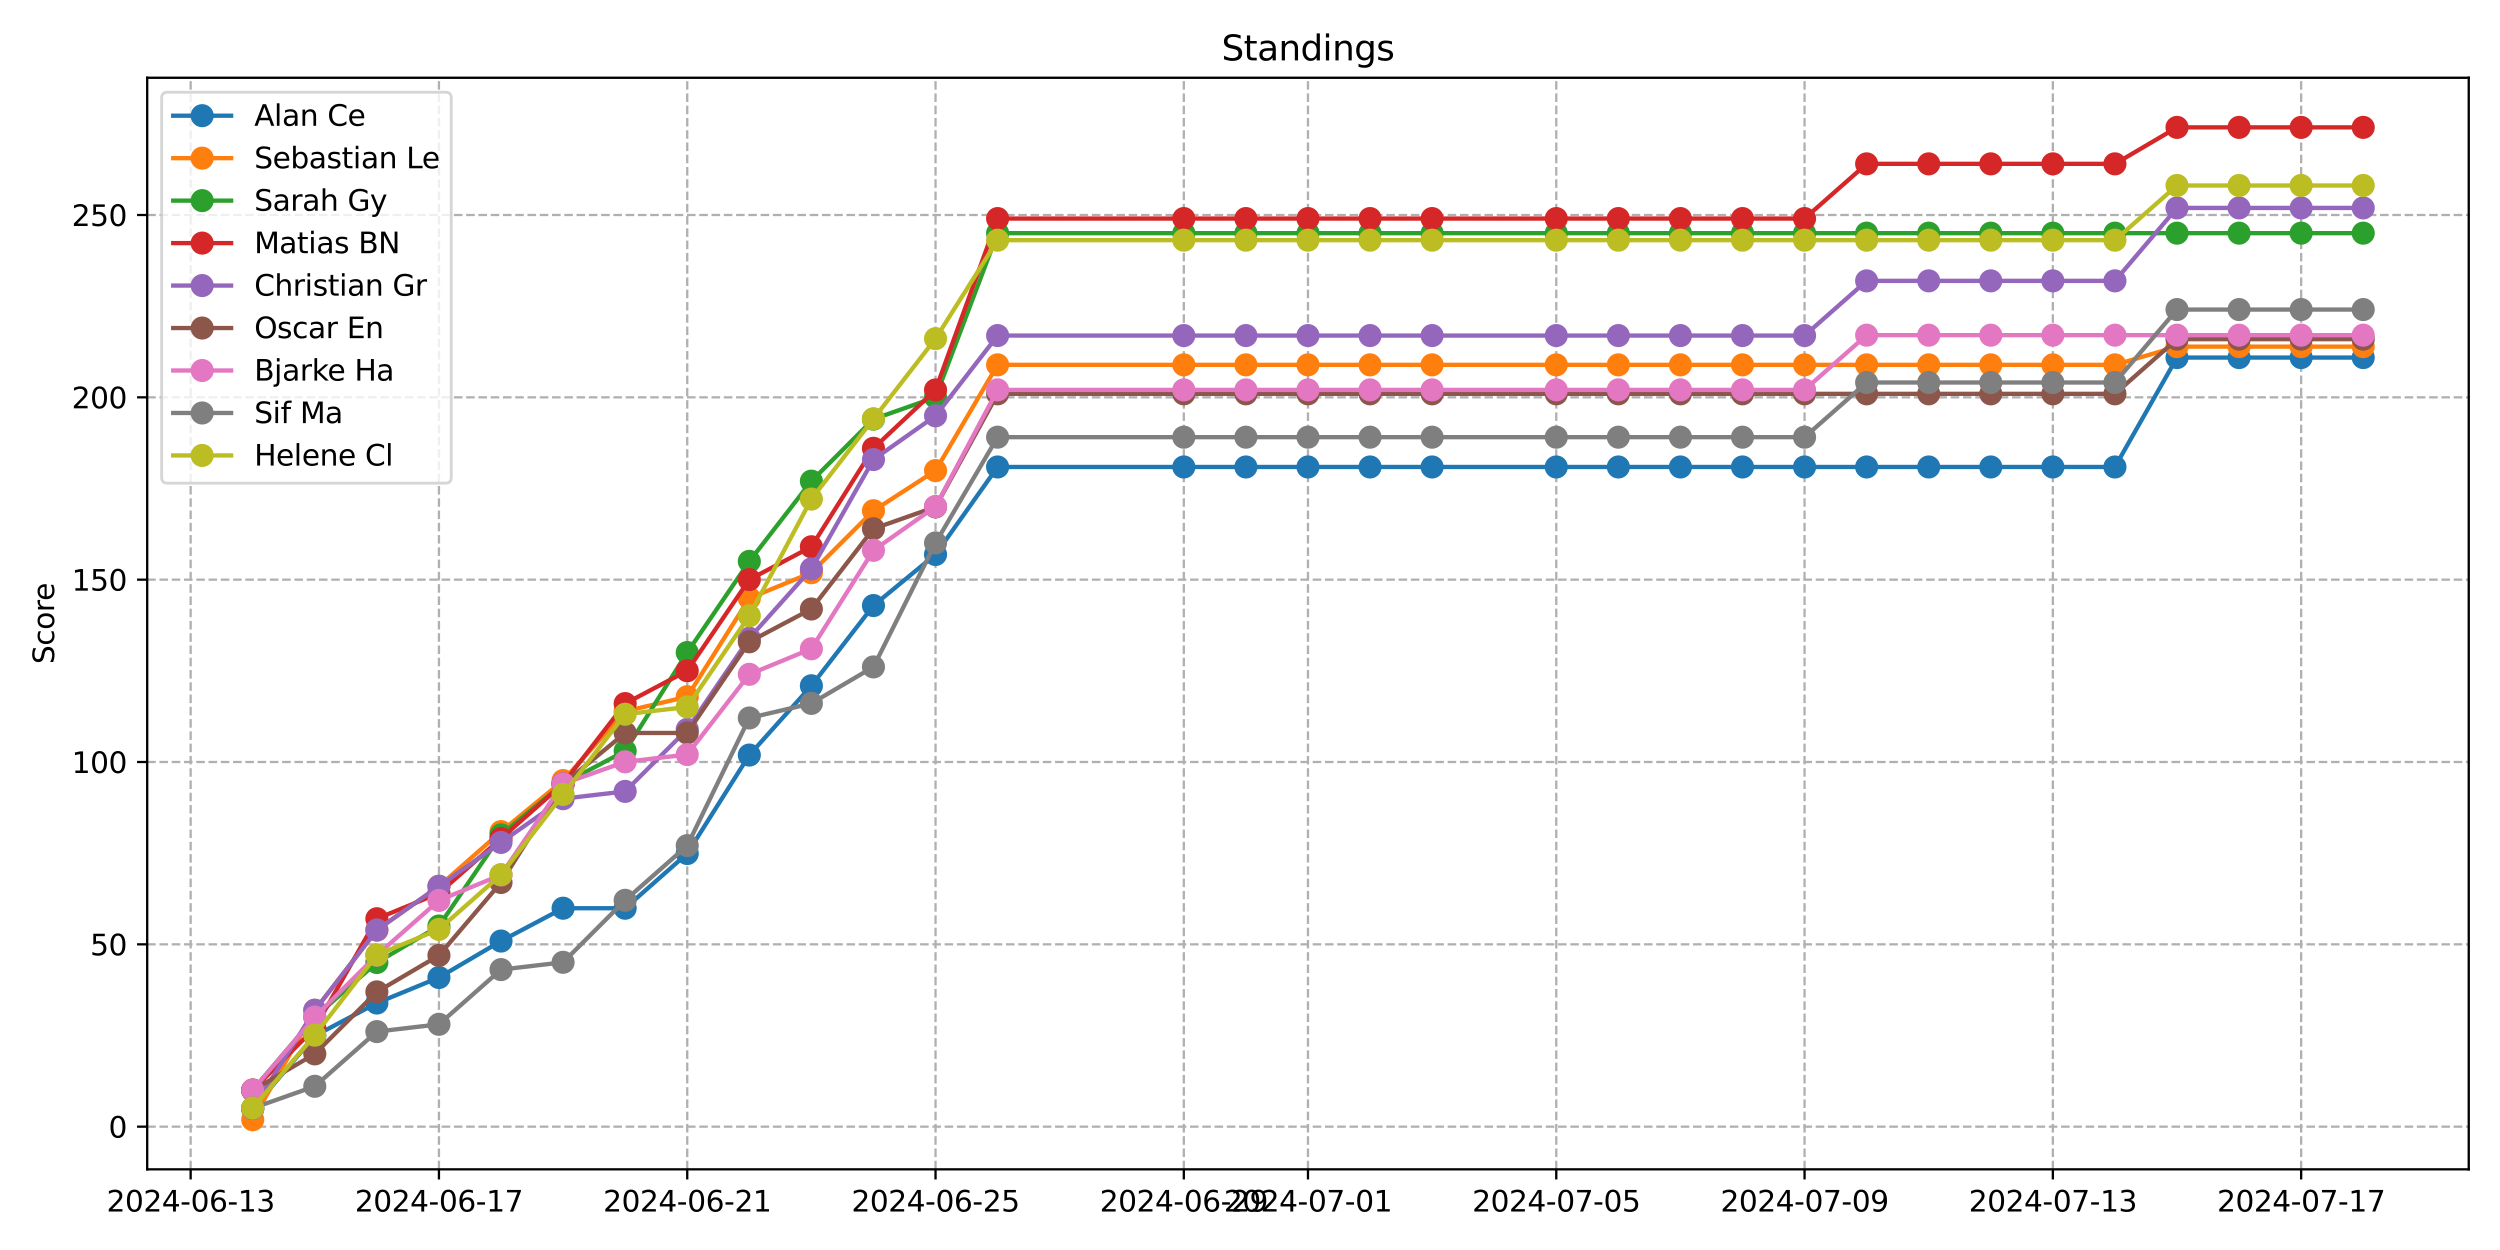 <?xml version="1.0" encoding="utf-8" standalone="no"?>
<!DOCTYPE svg PUBLIC "-//W3C//DTD SVG 1.1//EN"
  "http://www.w3.org/Graphics/SVG/1.1/DTD/svg11.dtd">
<svg xmlns:xlink="http://www.w3.org/1999/xlink" width="864pt" height="432pt" viewBox="0 0 864 432" xmlns="http://www.w3.org/2000/svg" version="1.1">
 <defs>
  <style type="text/css">*{stroke-linejoin: round; stroke-linecap: butt}</style>
 </defs>
 <g id="figure_1">
  <g id="patch_1">
   <path d="M 0 432 
L 864 432 
L 864 0 
L 0 0 
z
" style="fill: #ffffff"/>
  </g>
  <g id="axes_1">
   <g id="patch_2">
    <path d="M 50.87 404.12 
L 853.2 404.12 
L 853.2 26.88 
L 50.87 26.88 
z
" style="fill: #ffffff"/>
   </g>
   <g id="matplotlib.axis_1">
    <g id="xtick_1">
     <g id="line2d_1">
      <path d="M 65.887 404.12 
L 65.887 26.88 
" clip-path="url(#p8544f96dcc)" style="fill: none; stroke-dasharray: 2.96,1.28; stroke-dashoffset: 0; stroke: #b0b0b0; stroke-width: 0.8"/>
     </g>
     <g id="line2d_2">
      <defs>
       <path id="mf0b7f2f401" d="M 0 0 
L 0 3.5 
" style="stroke: #000000; stroke-width: 0.8"/>
      </defs>
      <g>
       <use xlink:href="#mf0b7f2f401" x="65.887" y="404.12" style="stroke: #000000; stroke-width: 0.8"/>
      </g>
     </g>
     <g id="text_1">
      <!-- 2024-06-13 -->
      <g transform="translate(36.829 418.718) scale(0.1 -0.1)">
       <defs>
        <path id="DejaVuSans-32" d="M 1228 531 
L 3431 531 
L 3431 0 
L 469 0 
L 469 531 
Q 828 903 1448 1529 
Q 2069 2156 2228 2338 
Q 2531 2678 2651 2914 
Q 2772 3150 2772 3378 
Q 2772 3750 2511 3984 
Q 2250 4219 1831 4219 
Q 1534 4219 1204 4116 
Q 875 4013 500 3803 
L 500 4441 
Q 881 4594 1212 4672 
Q 1544 4750 1819 4750 
Q 2544 4750 2975 4387 
Q 3406 4025 3406 3419 
Q 3406 3131 3298 2873 
Q 3191 2616 2906 2266 
Q 2828 2175 2409 1742 
Q 1991 1309 1228 531 
z
" transform="scale(0.016)"/>
        <path id="DejaVuSans-30" d="M 2034 4250 
Q 1547 4250 1301 3770 
Q 1056 3291 1056 2328 
Q 1056 1369 1301 889 
Q 1547 409 2034 409 
Q 2525 409 2770 889 
Q 3016 1369 3016 2328 
Q 3016 3291 2770 3770 
Q 2525 4250 2034 4250 
z
M 2034 4750 
Q 2819 4750 3233 4129 
Q 3647 3509 3647 2328 
Q 3647 1150 3233 529 
Q 2819 -91 2034 -91 
Q 1250 -91 836 529 
Q 422 1150 422 2328 
Q 422 3509 836 4129 
Q 1250 4750 2034 4750 
z
" transform="scale(0.016)"/>
        <path id="DejaVuSans-34" d="M 2419 4116 
L 825 1625 
L 2419 1625 
L 2419 4116 
z
M 2253 4666 
L 3047 4666 
L 3047 1625 
L 3713 1625 
L 3713 1100 
L 3047 1100 
L 3047 0 
L 2419 0 
L 2419 1100 
L 313 1100 
L 313 1709 
L 2253 4666 
z
" transform="scale(0.016)"/>
        <path id="DejaVuSans-2d" d="M 313 2009 
L 1997 2009 
L 1997 1497 
L 313 1497 
L 313 2009 
z
" transform="scale(0.016)"/>
        <path id="DejaVuSans-36" d="M 2113 2584 
Q 1688 2584 1439 2293 
Q 1191 2003 1191 1497 
Q 1191 994 1439 701 
Q 1688 409 2113 409 
Q 2538 409 2786 701 
Q 3034 994 3034 1497 
Q 3034 2003 2786 2293 
Q 2538 2584 2113 2584 
z
M 3366 4563 
L 3366 3988 
Q 3128 4100 2886 4159 
Q 2644 4219 2406 4219 
Q 1781 4219 1451 3797 
Q 1122 3375 1075 2522 
Q 1259 2794 1537 2939 
Q 1816 3084 2150 3084 
Q 2853 3084 3261 2657 
Q 3669 2231 3669 1497 
Q 3669 778 3244 343 
Q 2819 -91 2113 -91 
Q 1303 -91 875 529 
Q 447 1150 447 2328 
Q 447 3434 972 4092 
Q 1497 4750 2381 4750 
Q 2619 4750 2861 4703 
Q 3103 4656 3366 4563 
z
" transform="scale(0.016)"/>
        <path id="DejaVuSans-31" d="M 794 531 
L 1825 531 
L 1825 4091 
L 703 3866 
L 703 4441 
L 1819 4666 
L 2450 4666 
L 2450 531 
L 3481 531 
L 3481 0 
L 794 0 
L 794 531 
z
" transform="scale(0.016)"/>
        <path id="DejaVuSans-33" d="M 2597 2516 
Q 3050 2419 3304 2112 
Q 3559 1806 3559 1356 
Q 3559 666 3084 287 
Q 2609 -91 1734 -91 
Q 1441 -91 1130 -33 
Q 819 25 488 141 
L 488 750 
Q 750 597 1062 519 
Q 1375 441 1716 441 
Q 2309 441 2620 675 
Q 2931 909 2931 1356 
Q 2931 1769 2642 2001 
Q 2353 2234 1838 2234 
L 1294 2234 
L 1294 2753 
L 1863 2753 
Q 2328 2753 2575 2939 
Q 2822 3125 2822 3475 
Q 2822 3834 2567 4026 
Q 2313 4219 1838 4219 
Q 1578 4219 1281 4162 
Q 984 4106 628 3988 
L 628 4550 
Q 988 4650 1302 4700 
Q 1616 4750 1894 4750 
Q 2613 4750 3031 4423 
Q 3450 4097 3450 3541 
Q 3450 3153 3228 2886 
Q 3006 2619 2597 2516 
z
" transform="scale(0.016)"/>
       </defs>
       <use xlink:href="#DejaVuSans-32"/>
       <use xlink:href="#DejaVuSans-30" x="63.623"/>
       <use xlink:href="#DejaVuSans-32" x="127.246"/>
       <use xlink:href="#DejaVuSans-34" x="190.869"/>
       <use xlink:href="#DejaVuSans-2d" x="254.492"/>
       <use xlink:href="#DejaVuSans-30" x="290.576"/>
       <use xlink:href="#DejaVuSans-36" x="354.199"/>
       <use xlink:href="#DejaVuSans-2d" x="417.822"/>
       <use xlink:href="#DejaVuSans-31" x="453.906"/>
       <use xlink:href="#DejaVuSans-33" x="517.529"/>
      </g>
     </g>
    </g>
    <g id="xtick_2">
     <g id="line2d_3">
      <path d="M 151.698 404.12 
L 151.698 26.88 
" clip-path="url(#p8544f96dcc)" style="fill: none; stroke-dasharray: 2.96,1.28; stroke-dashoffset: 0; stroke: #b0b0b0; stroke-width: 0.8"/>
     </g>
     <g id="line2d_4">
      <g>
       <use xlink:href="#mf0b7f2f401" x="151.698" y="404.12" style="stroke: #000000; stroke-width: 0.8"/>
      </g>
     </g>
     <g id="text_2">
      <!-- 2024-06-17 -->
      <g transform="translate(122.64 418.718) scale(0.1 -0.1)">
       <defs>
        <path id="DejaVuSans-37" d="M 525 4666 
L 3525 4666 
L 3525 4397 
L 1831 0 
L 1172 0 
L 2766 4134 
L 525 4134 
L 525 4666 
z
" transform="scale(0.016)"/>
       </defs>
       <use xlink:href="#DejaVuSans-32"/>
       <use xlink:href="#DejaVuSans-30" x="63.623"/>
       <use xlink:href="#DejaVuSans-32" x="127.246"/>
       <use xlink:href="#DejaVuSans-34" x="190.869"/>
       <use xlink:href="#DejaVuSans-2d" x="254.492"/>
       <use xlink:href="#DejaVuSans-30" x="290.576"/>
       <use xlink:href="#DejaVuSans-36" x="354.199"/>
       <use xlink:href="#DejaVuSans-2d" x="417.822"/>
       <use xlink:href="#DejaVuSans-31" x="453.906"/>
       <use xlink:href="#DejaVuSans-37" x="517.529"/>
      </g>
     </g>
    </g>
    <g id="xtick_3">
     <g id="line2d_5">
      <path d="M 237.508 404.12 
L 237.508 26.88 
" clip-path="url(#p8544f96dcc)" style="fill: none; stroke-dasharray: 2.96,1.28; stroke-dashoffset: 0; stroke: #b0b0b0; stroke-width: 0.8"/>
     </g>
     <g id="line2d_6">
      <g>
       <use xlink:href="#mf0b7f2f401" x="237.508" y="404.12" style="stroke: #000000; stroke-width: 0.8"/>
      </g>
     </g>
     <g id="text_3">
      <!-- 2024-06-21 -->
      <g transform="translate(208.45 418.718) scale(0.1 -0.1)">
       <use xlink:href="#DejaVuSans-32"/>
       <use xlink:href="#DejaVuSans-30" x="63.623"/>
       <use xlink:href="#DejaVuSans-32" x="127.246"/>
       <use xlink:href="#DejaVuSans-34" x="190.869"/>
       <use xlink:href="#DejaVuSans-2d" x="254.492"/>
       <use xlink:href="#DejaVuSans-30" x="290.576"/>
       <use xlink:href="#DejaVuSans-36" x="354.199"/>
       <use xlink:href="#DejaVuSans-2d" x="417.822"/>
       <use xlink:href="#DejaVuSans-32" x="453.906"/>
       <use xlink:href="#DejaVuSans-31" x="517.529"/>
      </g>
     </g>
    </g>
    <g id="xtick_4">
     <g id="line2d_7">
      <path d="M 323.319 404.12 
L 323.319 26.88 
" clip-path="url(#p8544f96dcc)" style="fill: none; stroke-dasharray: 2.96,1.28; stroke-dashoffset: 0; stroke: #b0b0b0; stroke-width: 0.8"/>
     </g>
     <g id="line2d_8">
      <g>
       <use xlink:href="#mf0b7f2f401" x="323.319" y="404.12" style="stroke: #000000; stroke-width: 0.8"/>
      </g>
     </g>
     <g id="text_4">
      <!-- 2024-06-25 -->
      <g transform="translate(294.261 418.718) scale(0.1 -0.1)">
       <defs>
        <path id="DejaVuSans-35" d="M 691 4666 
L 3169 4666 
L 3169 4134 
L 1269 4134 
L 1269 2991 
Q 1406 3038 1543 3061 
Q 1681 3084 1819 3084 
Q 2600 3084 3056 2656 
Q 3513 2228 3513 1497 
Q 3513 744 3044 326 
Q 2575 -91 1722 -91 
Q 1428 -91 1123 -41 
Q 819 9 494 109 
L 494 744 
Q 775 591 1075 516 
Q 1375 441 1709 441 
Q 2250 441 2565 725 
Q 2881 1009 2881 1497 
Q 2881 1984 2565 2268 
Q 2250 2553 1709 2553 
Q 1456 2553 1204 2497 
Q 953 2441 691 2322 
L 691 4666 
z
" transform="scale(0.016)"/>
       </defs>
       <use xlink:href="#DejaVuSans-32"/>
       <use xlink:href="#DejaVuSans-30" x="63.623"/>
       <use xlink:href="#DejaVuSans-32" x="127.246"/>
       <use xlink:href="#DejaVuSans-34" x="190.869"/>
       <use xlink:href="#DejaVuSans-2d" x="254.492"/>
       <use xlink:href="#DejaVuSans-30" x="290.576"/>
       <use xlink:href="#DejaVuSans-36" x="354.199"/>
       <use xlink:href="#DejaVuSans-2d" x="417.822"/>
       <use xlink:href="#DejaVuSans-32" x="453.906"/>
       <use xlink:href="#DejaVuSans-35" x="517.529"/>
      </g>
     </g>
    </g>
    <g id="xtick_5">
     <g id="line2d_9">
      <path d="M 409.13 404.12 
L 409.13 26.88 
" clip-path="url(#p8544f96dcc)" style="fill: none; stroke-dasharray: 2.96,1.28; stroke-dashoffset: 0; stroke: #b0b0b0; stroke-width: 0.8"/>
     </g>
     <g id="line2d_10">
      <g>
       <use xlink:href="#mf0b7f2f401" x="409.13" y="404.12" style="stroke: #000000; stroke-width: 0.8"/>
      </g>
     </g>
     <g id="text_5">
      <!-- 2024-06-29 -->
      <g transform="translate(380.072 418.718) scale(0.1 -0.1)">
       <defs>
        <path id="DejaVuSans-39" d="M 703 97 
L 703 672 
Q 941 559 1184 500 
Q 1428 441 1663 441 
Q 2288 441 2617 861 
Q 2947 1281 2994 2138 
Q 2813 1869 2534 1725 
Q 2256 1581 1919 1581 
Q 1219 1581 811 2004 
Q 403 2428 403 3163 
Q 403 3881 828 4315 
Q 1253 4750 1959 4750 
Q 2769 4750 3195 4129 
Q 3622 3509 3622 2328 
Q 3622 1225 3098 567 
Q 2575 -91 1691 -91 
Q 1453 -91 1209 -44 
Q 966 3 703 97 
z
M 1959 2075 
Q 2384 2075 2632 2365 
Q 2881 2656 2881 3163 
Q 2881 3666 2632 3958 
Q 2384 4250 1959 4250 
Q 1534 4250 1286 3958 
Q 1038 3666 1038 3163 
Q 1038 2656 1286 2365 
Q 1534 2075 1959 2075 
z
" transform="scale(0.016)"/>
       </defs>
       <use xlink:href="#DejaVuSans-32"/>
       <use xlink:href="#DejaVuSans-30" x="63.623"/>
       <use xlink:href="#DejaVuSans-32" x="127.246"/>
       <use xlink:href="#DejaVuSans-34" x="190.869"/>
       <use xlink:href="#DejaVuSans-2d" x="254.492"/>
       <use xlink:href="#DejaVuSans-30" x="290.576"/>
       <use xlink:href="#DejaVuSans-36" x="354.199"/>
       <use xlink:href="#DejaVuSans-2d" x="417.822"/>
       <use xlink:href="#DejaVuSans-32" x="453.906"/>
       <use xlink:href="#DejaVuSans-39" x="517.529"/>
      </g>
     </g>
    </g>
    <g id="xtick_6">
     <g id="line2d_11">
      <path d="M 452.035 404.12 
L 452.035 26.88 
" clip-path="url(#p8544f96dcc)" style="fill: none; stroke-dasharray: 2.96,1.28; stroke-dashoffset: 0; stroke: #b0b0b0; stroke-width: 0.8"/>
     </g>
     <g id="line2d_12">
      <g>
       <use xlink:href="#mf0b7f2f401" x="452.035" y="404.12" style="stroke: #000000; stroke-width: 0.8"/>
      </g>
     </g>
     <g id="text_6">
      <!-- 2024-07-01 -->
      <g transform="translate(422.977 418.718) scale(0.1 -0.1)">
       <use xlink:href="#DejaVuSans-32"/>
       <use xlink:href="#DejaVuSans-30" x="63.623"/>
       <use xlink:href="#DejaVuSans-32" x="127.246"/>
       <use xlink:href="#DejaVuSans-34" x="190.869"/>
       <use xlink:href="#DejaVuSans-2d" x="254.492"/>
       <use xlink:href="#DejaVuSans-30" x="290.576"/>
       <use xlink:href="#DejaVuSans-37" x="354.199"/>
       <use xlink:href="#DejaVuSans-2d" x="417.822"/>
       <use xlink:href="#DejaVuSans-30" x="453.906"/>
       <use xlink:href="#DejaVuSans-31" x="517.529"/>
      </g>
     </g>
    </g>
    <g id="xtick_7">
     <g id="line2d_13">
      <path d="M 537.846 404.12 
L 537.846 26.88 
" clip-path="url(#p8544f96dcc)" style="fill: none; stroke-dasharray: 2.96,1.28; stroke-dashoffset: 0; stroke: #b0b0b0; stroke-width: 0.8"/>
     </g>
     <g id="line2d_14">
      <g>
       <use xlink:href="#mf0b7f2f401" x="537.846" y="404.12" style="stroke: #000000; stroke-width: 0.8"/>
      </g>
     </g>
     <g id="text_7">
      <!-- 2024-07-05 -->
      <g transform="translate(508.788 418.718) scale(0.1 -0.1)">
       <use xlink:href="#DejaVuSans-32"/>
       <use xlink:href="#DejaVuSans-30" x="63.623"/>
       <use xlink:href="#DejaVuSans-32" x="127.246"/>
       <use xlink:href="#DejaVuSans-34" x="190.869"/>
       <use xlink:href="#DejaVuSans-2d" x="254.492"/>
       <use xlink:href="#DejaVuSans-30" x="290.576"/>
       <use xlink:href="#DejaVuSans-37" x="354.199"/>
       <use xlink:href="#DejaVuSans-2d" x="417.822"/>
       <use xlink:href="#DejaVuSans-30" x="453.906"/>
       <use xlink:href="#DejaVuSans-35" x="517.529"/>
      </g>
     </g>
    </g>
    <g id="xtick_8">
     <g id="line2d_15">
      <path d="M 623.656 404.12 
L 623.656 26.88 
" clip-path="url(#p8544f96dcc)" style="fill: none; stroke-dasharray: 2.96,1.28; stroke-dashoffset: 0; stroke: #b0b0b0; stroke-width: 0.8"/>
     </g>
     <g id="line2d_16">
      <g>
       <use xlink:href="#mf0b7f2f401" x="623.656" y="404.12" style="stroke: #000000; stroke-width: 0.8"/>
      </g>
     </g>
     <g id="text_8">
      <!-- 2024-07-09 -->
      <g transform="translate(594.599 418.718) scale(0.1 -0.1)">
       <use xlink:href="#DejaVuSans-32"/>
       <use xlink:href="#DejaVuSans-30" x="63.623"/>
       <use xlink:href="#DejaVuSans-32" x="127.246"/>
       <use xlink:href="#DejaVuSans-34" x="190.869"/>
       <use xlink:href="#DejaVuSans-2d" x="254.492"/>
       <use xlink:href="#DejaVuSans-30" x="290.576"/>
       <use xlink:href="#DejaVuSans-37" x="354.199"/>
       <use xlink:href="#DejaVuSans-2d" x="417.822"/>
       <use xlink:href="#DejaVuSans-30" x="453.906"/>
       <use xlink:href="#DejaVuSans-39" x="517.529"/>
      </g>
     </g>
    </g>
    <g id="xtick_9">
     <g id="line2d_17">
      <path d="M 709.467 404.12 
L 709.467 26.88 
" clip-path="url(#p8544f96dcc)" style="fill: none; stroke-dasharray: 2.96,1.28; stroke-dashoffset: 0; stroke: #b0b0b0; stroke-width: 0.8"/>
     </g>
     <g id="line2d_18">
      <g>
       <use xlink:href="#mf0b7f2f401" x="709.467" y="404.12" style="stroke: #000000; stroke-width: 0.8"/>
      </g>
     </g>
     <g id="text_9">
      <!-- 2024-07-13 -->
      <g transform="translate(680.409 418.718) scale(0.1 -0.1)">
       <use xlink:href="#DejaVuSans-32"/>
       <use xlink:href="#DejaVuSans-30" x="63.623"/>
       <use xlink:href="#DejaVuSans-32" x="127.246"/>
       <use xlink:href="#DejaVuSans-34" x="190.869"/>
       <use xlink:href="#DejaVuSans-2d" x="254.492"/>
       <use xlink:href="#DejaVuSans-30" x="290.576"/>
       <use xlink:href="#DejaVuSans-37" x="354.199"/>
       <use xlink:href="#DejaVuSans-2d" x="417.822"/>
       <use xlink:href="#DejaVuSans-31" x="453.906"/>
       <use xlink:href="#DejaVuSans-33" x="517.529"/>
      </g>
     </g>
    </g>
    <g id="xtick_10">
     <g id="line2d_19">
      <path d="M 795.278 404.12 
L 795.278 26.88 
" clip-path="url(#p8544f96dcc)" style="fill: none; stroke-dasharray: 2.96,1.28; stroke-dashoffset: 0; stroke: #b0b0b0; stroke-width: 0.8"/>
     </g>
     <g id="line2d_20">
      <g>
       <use xlink:href="#mf0b7f2f401" x="795.278" y="404.12" style="stroke: #000000; stroke-width: 0.8"/>
      </g>
     </g>
     <g id="text_10">
      <!-- 2024-07-17 -->
      <g transform="translate(766.22 418.718) scale(0.1 -0.1)">
       <use xlink:href="#DejaVuSans-32"/>
       <use xlink:href="#DejaVuSans-30" x="63.623"/>
       <use xlink:href="#DejaVuSans-32" x="127.246"/>
       <use xlink:href="#DejaVuSans-34" x="190.869"/>
       <use xlink:href="#DejaVuSans-2d" x="254.492"/>
       <use xlink:href="#DejaVuSans-30" x="290.576"/>
       <use xlink:href="#DejaVuSans-37" x="354.199"/>
       <use xlink:href="#DejaVuSans-2d" x="417.822"/>
       <use xlink:href="#DejaVuSans-31" x="453.906"/>
       <use xlink:href="#DejaVuSans-37" x="517.529"/>
      </g>
     </g>
    </g>
   </g>
   <g id="matplotlib.axis_2">
    <g id="ytick_1">
     <g id="line2d_21">
      <path d="M 50.87 389.377 
L 853.2 389.377 
" clip-path="url(#p8544f96dcc)" style="fill: none; stroke-dasharray: 2.96,1.28; stroke-dashoffset: 0; stroke: #b0b0b0; stroke-width: 0.8"/>
     </g>
     <g id="line2d_22">
      <defs>
       <path id="md503b483da" d="M 0 0 
L -3.5 0 
" style="stroke: #000000; stroke-width: 0.8"/>
      </defs>
      <g>
       <use xlink:href="#md503b483da" x="50.87" y="389.377" style="stroke: #000000; stroke-width: 0.8"/>
      </g>
     </g>
     <g id="text_11">
      <!-- 0 -->
      <g transform="translate(37.508 393.176) scale(0.1 -0.1)">
       <use xlink:href="#DejaVuSans-30"/>
      </g>
     </g>
    </g>
    <g id="ytick_2">
     <g id="line2d_23">
      <path d="M 50.87 326.362 
L 853.2 326.362 
" clip-path="url(#p8544f96dcc)" style="fill: none; stroke-dasharray: 2.96,1.28; stroke-dashoffset: 0; stroke: #b0b0b0; stroke-width: 0.8"/>
     </g>
     <g id="line2d_24">
      <g>
       <use xlink:href="#md503b483da" x="50.87" y="326.362" style="stroke: #000000; stroke-width: 0.8"/>
      </g>
     </g>
     <g id="text_12">
      <!-- 50 -->
      <g transform="translate(31.145 330.161) scale(0.1 -0.1)">
       <use xlink:href="#DejaVuSans-35"/>
       <use xlink:href="#DejaVuSans-30" x="63.623"/>
      </g>
     </g>
    </g>
    <g id="ytick_3">
     <g id="line2d_25">
      <path d="M 50.87 263.348 
L 853.2 263.348 
" clip-path="url(#p8544f96dcc)" style="fill: none; stroke-dasharray: 2.96,1.28; stroke-dashoffset: 0; stroke: #b0b0b0; stroke-width: 0.8"/>
     </g>
     <g id="line2d_26">
      <g>
       <use xlink:href="#md503b483da" x="50.87" y="263.348" style="stroke: #000000; stroke-width: 0.8"/>
      </g>
     </g>
     <g id="text_13">
      <!-- 100 -->
      <g transform="translate(24.782 267.147) scale(0.1 -0.1)">
       <use xlink:href="#DejaVuSans-31"/>
       <use xlink:href="#DejaVuSans-30" x="63.623"/>
       <use xlink:href="#DejaVuSans-30" x="127.246"/>
      </g>
     </g>
    </g>
    <g id="ytick_4">
     <g id="line2d_27">
      <path d="M 50.87 200.333 
L 853.2 200.333 
" clip-path="url(#p8544f96dcc)" style="fill: none; stroke-dasharray: 2.96,1.28; stroke-dashoffset: 0; stroke: #b0b0b0; stroke-width: 0.8"/>
     </g>
     <g id="line2d_28">
      <g>
       <use xlink:href="#md503b483da" x="50.87" y="200.333" style="stroke: #000000; stroke-width: 0.8"/>
      </g>
     </g>
     <g id="text_14">
      <!-- 150 -->
      <g transform="translate(24.782 204.133) scale(0.1 -0.1)">
       <use xlink:href="#DejaVuSans-31"/>
       <use xlink:href="#DejaVuSans-35" x="63.623"/>
       <use xlink:href="#DejaVuSans-30" x="127.246"/>
      </g>
     </g>
    </g>
    <g id="ytick_5">
     <g id="line2d_29">
      <path d="M 50.87 137.319 
L 853.2 137.319 
" clip-path="url(#p8544f96dcc)" style="fill: none; stroke-dasharray: 2.96,1.28; stroke-dashoffset: 0; stroke: #b0b0b0; stroke-width: 0.8"/>
     </g>
     <g id="line2d_30">
      <g>
       <use xlink:href="#md503b483da" x="50.87" y="137.319" style="stroke: #000000; stroke-width: 0.8"/>
      </g>
     </g>
     <g id="text_15">
      <!-- 200 -->
      <g transform="translate(24.782 141.118) scale(0.1 -0.1)">
       <use xlink:href="#DejaVuSans-32"/>
       <use xlink:href="#DejaVuSans-30" x="63.623"/>
       <use xlink:href="#DejaVuSans-30" x="127.246"/>
      </g>
     </g>
    </g>
    <g id="ytick_6">
     <g id="line2d_31">
      <path d="M 50.87 74.304 
L 853.2 74.304 
" clip-path="url(#p8544f96dcc)" style="fill: none; stroke-dasharray: 2.96,1.28; stroke-dashoffset: 0; stroke: #b0b0b0; stroke-width: 0.8"/>
     </g>
     <g id="line2d_32">
      <g>
       <use xlink:href="#md503b483da" x="50.87" y="74.304" style="stroke: #000000; stroke-width: 0.8"/>
      </g>
     </g>
     <g id="text_16">
      <!-- 250 -->
      <g transform="translate(24.782 78.104) scale(0.1 -0.1)">
       <use xlink:href="#DejaVuSans-32"/>
       <use xlink:href="#DejaVuSans-35" x="63.623"/>
       <use xlink:href="#DejaVuSans-30" x="127.246"/>
      </g>
     </g>
    </g>
    <g id="text_17">
     <!-- Score -->
     <g transform="translate(18.703 229.502) rotate(-90) scale(0.1 -0.1)">
      <defs>
       <path id="DejaVuSans-53" d="M 3425 4513 
L 3425 3897 
Q 3066 4069 2747 4153 
Q 2428 4238 2131 4238 
Q 1616 4238 1336 4038 
Q 1056 3838 1056 3469 
Q 1056 3159 1242 3001 
Q 1428 2844 1947 2747 
L 2328 2669 
Q 3034 2534 3370 2195 
Q 3706 1856 3706 1288 
Q 3706 609 3251 259 
Q 2797 -91 1919 -91 
Q 1588 -91 1214 -16 
Q 841 59 441 206 
L 441 856 
Q 825 641 1194 531 
Q 1563 422 1919 422 
Q 2459 422 2753 634 
Q 3047 847 3047 1241 
Q 3047 1584 2836 1778 
Q 2625 1972 2144 2069 
L 1759 2144 
Q 1053 2284 737 2584 
Q 422 2884 422 3419 
Q 422 4038 858 4394 
Q 1294 4750 2059 4750 
Q 2388 4750 2728 4690 
Q 3069 4631 3425 4513 
z
" transform="scale(0.016)"/>
       <path id="DejaVuSans-63" d="M 3122 3366 
L 3122 2828 
Q 2878 2963 2633 3030 
Q 2388 3097 2138 3097 
Q 1578 3097 1268 2742 
Q 959 2388 959 1747 
Q 959 1106 1268 751 
Q 1578 397 2138 397 
Q 2388 397 2633 464 
Q 2878 531 3122 666 
L 3122 134 
Q 2881 22 2623 -34 
Q 2366 -91 2075 -91 
Q 1284 -91 818 406 
Q 353 903 353 1747 
Q 353 2603 823 3093 
Q 1294 3584 2113 3584 
Q 2378 3584 2631 3529 
Q 2884 3475 3122 3366 
z
" transform="scale(0.016)"/>
       <path id="DejaVuSans-6f" d="M 1959 3097 
Q 1497 3097 1228 2736 
Q 959 2375 959 1747 
Q 959 1119 1226 758 
Q 1494 397 1959 397 
Q 2419 397 2687 759 
Q 2956 1122 2956 1747 
Q 2956 2369 2687 2733 
Q 2419 3097 1959 3097 
z
M 1959 3584 
Q 2709 3584 3137 3096 
Q 3566 2609 3566 1747 
Q 3566 888 3137 398 
Q 2709 -91 1959 -91 
Q 1206 -91 779 398 
Q 353 888 353 1747 
Q 353 2609 779 3096 
Q 1206 3584 1959 3584 
z
" transform="scale(0.016)"/>
       <path id="DejaVuSans-72" d="M 2631 2963 
Q 2534 3019 2420 3045 
Q 2306 3072 2169 3072 
Q 1681 3072 1420 2755 
Q 1159 2438 1159 1844 
L 1159 0 
L 581 0 
L 581 3500 
L 1159 3500 
L 1159 2956 
Q 1341 3275 1631 3429 
Q 1922 3584 2338 3584 
Q 2397 3584 2469 3576 
Q 2541 3569 2628 3553 
L 2631 2963 
z
" transform="scale(0.016)"/>
       <path id="DejaVuSans-65" d="M 3597 1894 
L 3597 1613 
L 953 1613 
Q 991 1019 1311 708 
Q 1631 397 2203 397 
Q 2534 397 2845 478 
Q 3156 559 3463 722 
L 3463 178 
Q 3153 47 2828 -22 
Q 2503 -91 2169 -91 
Q 1331 -91 842 396 
Q 353 884 353 1716 
Q 353 2575 817 3079 
Q 1281 3584 2069 3584 
Q 2775 3584 3186 3129 
Q 3597 2675 3597 1894 
z
M 3022 2063 
Q 3016 2534 2758 2815 
Q 2500 3097 2075 3097 
Q 1594 3097 1305 2825 
Q 1016 2553 972 2059 
L 3022 2063 
z
" transform="scale(0.016)"/>
      </defs>
      <use xlink:href="#DejaVuSans-53"/>
      <use xlink:href="#DejaVuSans-63" x="63.477"/>
      <use xlink:href="#DejaVuSans-6f" x="118.457"/>
      <use xlink:href="#DejaVuSans-72" x="179.639"/>
      <use xlink:href="#DejaVuSans-65" x="218.502"/>
     </g>
    </g>
   </g>
   <g id="line2d_33">
    <path d="M 87.34 383.197 
L 108.792 357.992 
L 130.245 346.649 
L 151.698 337.827 
L 173.15 325.224 
L 194.603 313.881 
L 216.056 313.881 
L 237.508 294.977 
L 258.961 260.949 
L 280.414 237.004 
L 301.866 209.277 
L 323.319 191.633 
L 344.772 161.386 
L 409.13 161.386 
L 430.582 161.386 
L 452.035 161.386 
L 473.488 161.386 
L 494.94 161.386 
L 537.846 161.386 
L 559.298 161.386 
L 580.751 161.386 
L 602.204 161.386 
L 623.656 161.386 
L 645.109 161.386 
L 666.562 161.386 
L 688.014 161.386 
L 709.467 161.386 
L 730.92 161.386 
L 752.372 123.578 
L 773.825 123.578 
L 795.278 123.578 
L 816.73 123.578 
" clip-path="url(#p8544f96dcc)" style="fill: none; stroke: #1f77b4; stroke-width: 1.5; stroke-linecap: square"/>
    <defs>
     <path id="m9b0f96d514" d="M 0 3.5 
C 0.928 3.5 1.819 3.131 2.475 2.475 
C 3.131 1.819 3.5 0.928 3.5 0 
C 3.5 -0.928 3.131 -1.819 2.475 -2.475 
C 1.819 -3.131 0.928 -3.5 0 -3.5 
C -0.928 -3.5 -1.819 -3.131 -2.475 -2.475 
C -3.131 -1.819 -3.5 -0.928 -3.5 0 
C -3.5 0.928 -3.131 1.819 -2.475 2.475 
C -1.819 3.131 -0.928 3.5 0 3.5 
z
" style="stroke: #1f77b4"/>
    </defs>
    <g clip-path="url(#p8544f96dcc)">
     <use xlink:href="#m9b0f96d514" x="87.34" y="383.197" style="fill: #1f77b4; stroke: #1f77b4"/>
     <use xlink:href="#m9b0f96d514" x="108.792" y="357.992" style="fill: #1f77b4; stroke: #1f77b4"/>
     <use xlink:href="#m9b0f96d514" x="130.245" y="346.649" style="fill: #1f77b4; stroke: #1f77b4"/>
     <use xlink:href="#m9b0f96d514" x="151.698" y="337.827" style="fill: #1f77b4; stroke: #1f77b4"/>
     <use xlink:href="#m9b0f96d514" x="173.15" y="325.224" style="fill: #1f77b4; stroke: #1f77b4"/>
     <use xlink:href="#m9b0f96d514" x="194.603" y="313.881" style="fill: #1f77b4; stroke: #1f77b4"/>
     <use xlink:href="#m9b0f96d514" x="216.056" y="313.881" style="fill: #1f77b4; stroke: #1f77b4"/>
     <use xlink:href="#m9b0f96d514" x="237.508" y="294.977" style="fill: #1f77b4; stroke: #1f77b4"/>
     <use xlink:href="#m9b0f96d514" x="258.961" y="260.949" style="fill: #1f77b4; stroke: #1f77b4"/>
     <use xlink:href="#m9b0f96d514" x="280.414" y="237.004" style="fill: #1f77b4; stroke: #1f77b4"/>
     <use xlink:href="#m9b0f96d514" x="301.866" y="209.277" style="fill: #1f77b4; stroke: #1f77b4"/>
     <use xlink:href="#m9b0f96d514" x="323.319" y="191.633" style="fill: #1f77b4; stroke: #1f77b4"/>
     <use xlink:href="#m9b0f96d514" x="344.772" y="161.386" style="fill: #1f77b4; stroke: #1f77b4"/>
     <use xlink:href="#m9b0f96d514" x="409.13" y="161.386" style="fill: #1f77b4; stroke: #1f77b4"/>
     <use xlink:href="#m9b0f96d514" x="430.582" y="161.386" style="fill: #1f77b4; stroke: #1f77b4"/>
     <use xlink:href="#m9b0f96d514" x="452.035" y="161.386" style="fill: #1f77b4; stroke: #1f77b4"/>
     <use xlink:href="#m9b0f96d514" x="473.488" y="161.386" style="fill: #1f77b4; stroke: #1f77b4"/>
     <use xlink:href="#m9b0f96d514" x="494.94" y="161.386" style="fill: #1f77b4; stroke: #1f77b4"/>
     <use xlink:href="#m9b0f96d514" x="537.846" y="161.386" style="fill: #1f77b4; stroke: #1f77b4"/>
     <use xlink:href="#m9b0f96d514" x="559.298" y="161.386" style="fill: #1f77b4; stroke: #1f77b4"/>
     <use xlink:href="#m9b0f96d514" x="580.751" y="161.386" style="fill: #1f77b4; stroke: #1f77b4"/>
     <use xlink:href="#m9b0f96d514" x="602.204" y="161.386" style="fill: #1f77b4; stroke: #1f77b4"/>
     <use xlink:href="#m9b0f96d514" x="623.656" y="161.386" style="fill: #1f77b4; stroke: #1f77b4"/>
     <use xlink:href="#m9b0f96d514" x="645.109" y="161.386" style="fill: #1f77b4; stroke: #1f77b4"/>
     <use xlink:href="#m9b0f96d514" x="666.562" y="161.386" style="fill: #1f77b4; stroke: #1f77b4"/>
     <use xlink:href="#m9b0f96d514" x="688.014" y="161.386" style="fill: #1f77b4; stroke: #1f77b4"/>
     <use xlink:href="#m9b0f96d514" x="709.467" y="161.386" style="fill: #1f77b4; stroke: #1f77b4"/>
     <use xlink:href="#m9b0f96d514" x="730.92" y="161.386" style="fill: #1f77b4; stroke: #1f77b4"/>
     <use xlink:href="#m9b0f96d514" x="752.372" y="123.578" style="fill: #1f77b4; stroke: #1f77b4"/>
     <use xlink:href="#m9b0f96d514" x="773.825" y="123.578" style="fill: #1f77b4; stroke: #1f77b4"/>
     <use xlink:href="#m9b0f96d514" x="795.278" y="123.578" style="fill: #1f77b4; stroke: #1f77b4"/>
     <use xlink:href="#m9b0f96d514" x="816.73" y="123.578" style="fill: #1f77b4; stroke: #1f77b4"/>
    </g>
   </g>
   <g id="line2d_34">
    <path d="M 87.34 386.973 
L 108.792 349.164 
L 130.245 321.438 
L 151.698 306.314 
L 173.15 287.41 
L 194.603 269.766 
L 216.056 245.82 
L 237.508 240.779 
L 258.961 206.751 
L 280.414 197.929 
L 301.866 176.504 
L 323.319 162.641 
L 344.772 126.093 
L 409.13 126.093 
L 430.582 126.093 
L 452.035 126.093 
L 473.488 126.093 
L 494.94 126.093 
L 537.846 126.093 
L 559.298 126.093 
L 580.751 126.093 
L 602.204 126.093 
L 623.656 126.093 
L 645.109 126.093 
L 666.562 126.093 
L 688.014 126.093 
L 709.467 126.093 
L 730.92 126.093 
L 752.372 119.791 
L 773.825 119.791 
L 795.278 119.791 
L 816.73 119.791 
" clip-path="url(#p8544f96dcc)" style="fill: none; stroke: #ff7f0e; stroke-width: 1.5; stroke-linecap: square"/>
    <defs>
     <path id="mdbb96a0baf" d="M 0 3.5 
C 0.928 3.5 1.819 3.131 2.475 2.475 
C 3.131 1.819 3.5 0.928 3.5 0 
C 3.5 -0.928 3.131 -1.819 2.475 -2.475 
C 1.819 -3.131 0.928 -3.5 0 -3.5 
C -0.928 -3.5 -1.819 -3.131 -2.475 -2.475 
C -3.131 -1.819 -3.5 -0.928 -3.5 0 
C -3.5 0.928 -3.131 1.819 -2.475 2.475 
C -1.819 3.131 -0.928 3.5 0 3.5 
z
" style="stroke: #ff7f0e"/>
    </defs>
    <g clip-path="url(#p8544f96dcc)">
     <use xlink:href="#mdbb96a0baf" x="87.34" y="386.973" style="fill: #ff7f0e; stroke: #ff7f0e"/>
     <use xlink:href="#mdbb96a0baf" x="108.792" y="349.164" style="fill: #ff7f0e; stroke: #ff7f0e"/>
     <use xlink:href="#mdbb96a0baf" x="130.245" y="321.438" style="fill: #ff7f0e; stroke: #ff7f0e"/>
     <use xlink:href="#mdbb96a0baf" x="151.698" y="306.314" style="fill: #ff7f0e; stroke: #ff7f0e"/>
     <use xlink:href="#mdbb96a0baf" x="173.15" y="287.41" style="fill: #ff7f0e; stroke: #ff7f0e"/>
     <use xlink:href="#mdbb96a0baf" x="194.603" y="269.766" style="fill: #ff7f0e; stroke: #ff7f0e"/>
     <use xlink:href="#mdbb96a0baf" x="216.056" y="245.82" style="fill: #ff7f0e; stroke: #ff7f0e"/>
     <use xlink:href="#mdbb96a0baf" x="237.508" y="240.779" style="fill: #ff7f0e; stroke: #ff7f0e"/>
     <use xlink:href="#mdbb96a0baf" x="258.961" y="206.751" style="fill: #ff7f0e; stroke: #ff7f0e"/>
     <use xlink:href="#mdbb96a0baf" x="280.414" y="197.929" style="fill: #ff7f0e; stroke: #ff7f0e"/>
     <use xlink:href="#mdbb96a0baf" x="301.866" y="176.504" style="fill: #ff7f0e; stroke: #ff7f0e"/>
     <use xlink:href="#mdbb96a0baf" x="323.319" y="162.641" style="fill: #ff7f0e; stroke: #ff7f0e"/>
     <use xlink:href="#mdbb96a0baf" x="344.772" y="126.093" style="fill: #ff7f0e; stroke: #ff7f0e"/>
     <use xlink:href="#mdbb96a0baf" x="409.13" y="126.093" style="fill: #ff7f0e; stroke: #ff7f0e"/>
     <use xlink:href="#mdbb96a0baf" x="430.582" y="126.093" style="fill: #ff7f0e; stroke: #ff7f0e"/>
     <use xlink:href="#mdbb96a0baf" x="452.035" y="126.093" style="fill: #ff7f0e; stroke: #ff7f0e"/>
     <use xlink:href="#mdbb96a0baf" x="473.488" y="126.093" style="fill: #ff7f0e; stroke: #ff7f0e"/>
     <use xlink:href="#mdbb96a0baf" x="494.94" y="126.093" style="fill: #ff7f0e; stroke: #ff7f0e"/>
     <use xlink:href="#mdbb96a0baf" x="537.846" y="126.093" style="fill: #ff7f0e; stroke: #ff7f0e"/>
     <use xlink:href="#mdbb96a0baf" x="559.298" y="126.093" style="fill: #ff7f0e; stroke: #ff7f0e"/>
     <use xlink:href="#mdbb96a0baf" x="580.751" y="126.093" style="fill: #ff7f0e; stroke: #ff7f0e"/>
     <use xlink:href="#mdbb96a0baf" x="602.204" y="126.093" style="fill: #ff7f0e; stroke: #ff7f0e"/>
     <use xlink:href="#mdbb96a0baf" x="623.656" y="126.093" style="fill: #ff7f0e; stroke: #ff7f0e"/>
     <use xlink:href="#mdbb96a0baf" x="645.109" y="126.093" style="fill: #ff7f0e; stroke: #ff7f0e"/>
     <use xlink:href="#mdbb96a0baf" x="666.562" y="126.093" style="fill: #ff7f0e; stroke: #ff7f0e"/>
     <use xlink:href="#mdbb96a0baf" x="688.014" y="126.093" style="fill: #ff7f0e; stroke: #ff7f0e"/>
     <use xlink:href="#mdbb96a0baf" x="709.467" y="126.093" style="fill: #ff7f0e; stroke: #ff7f0e"/>
     <use xlink:href="#mdbb96a0baf" x="730.92" y="126.093" style="fill: #ff7f0e; stroke: #ff7f0e"/>
     <use xlink:href="#mdbb96a0baf" x="752.372" y="119.791" style="fill: #ff7f0e; stroke: #ff7f0e"/>
     <use xlink:href="#mdbb96a0baf" x="773.825" y="119.791" style="fill: #ff7f0e; stroke: #ff7f0e"/>
     <use xlink:href="#mdbb96a0baf" x="795.278" y="119.791" style="fill: #ff7f0e; stroke: #ff7f0e"/>
     <use xlink:href="#mdbb96a0baf" x="816.73" y="119.791" style="fill: #ff7f0e; stroke: #ff7f0e"/>
    </g>
   </g>
   <g id="line2d_35">
    <path d="M 87.34 376.745 
L 108.792 351.54 
L 130.245 332.635 
L 151.698 320.032 
L 173.15 288.525 
L 194.603 270.881 
L 216.056 259.539 
L 237.508 225.511 
L 258.961 194.004 
L 280.414 166.277 
L 301.866 144.852 
L 323.319 137.291 
L 344.772 80.578 
L 409.13 80.578 
L 430.582 80.578 
L 452.035 80.578 
L 473.488 80.578 
L 494.94 80.578 
L 537.846 80.578 
L 559.298 80.578 
L 580.751 80.578 
L 602.204 80.578 
L 623.656 80.578 
L 645.109 80.578 
L 666.562 80.578 
L 688.014 80.578 
L 709.467 80.578 
L 730.92 80.578 
L 752.372 80.578 
L 773.825 80.578 
L 795.278 80.578 
L 816.73 80.578 
" clip-path="url(#p8544f96dcc)" style="fill: none; stroke: #2ca02c; stroke-width: 1.5; stroke-linecap: square"/>
    <defs>
     <path id="m8d6cb245e9" d="M 0 3.5 
C 0.928 3.5 1.819 3.131 2.475 2.475 
C 3.131 1.819 3.5 0.928 3.5 0 
C 3.5 -0.928 3.131 -1.819 2.475 -2.475 
C 1.819 -3.131 0.928 -3.5 0 -3.5 
C -0.928 -3.5 -1.819 -3.131 -2.475 -2.475 
C -3.131 -1.819 -3.5 -0.928 -3.5 0 
C -3.5 0.928 -3.131 1.819 -2.475 2.475 
C -1.819 3.131 -0.928 3.5 0 3.5 
z
" style="stroke: #2ca02c"/>
    </defs>
    <g clip-path="url(#p8544f96dcc)">
     <use xlink:href="#m8d6cb245e9" x="87.34" y="376.745" style="fill: #2ca02c; stroke: #2ca02c"/>
     <use xlink:href="#m8d6cb245e9" x="108.792" y="351.54" style="fill: #2ca02c; stroke: #2ca02c"/>
     <use xlink:href="#m8d6cb245e9" x="130.245" y="332.635" style="fill: #2ca02c; stroke: #2ca02c"/>
     <use xlink:href="#m8d6cb245e9" x="151.698" y="320.032" style="fill: #2ca02c; stroke: #2ca02c"/>
     <use xlink:href="#m8d6cb245e9" x="173.15" y="288.525" style="fill: #2ca02c; stroke: #2ca02c"/>
     <use xlink:href="#m8d6cb245e9" x="194.603" y="270.881" style="fill: #2ca02c; stroke: #2ca02c"/>
     <use xlink:href="#m8d6cb245e9" x="216.056" y="259.539" style="fill: #2ca02c; stroke: #2ca02c"/>
     <use xlink:href="#m8d6cb245e9" x="237.508" y="225.511" style="fill: #2ca02c; stroke: #2ca02c"/>
     <use xlink:href="#m8d6cb245e9" x="258.961" y="194.004" style="fill: #2ca02c; stroke: #2ca02c"/>
     <use xlink:href="#m8d6cb245e9" x="280.414" y="166.277" style="fill: #2ca02c; stroke: #2ca02c"/>
     <use xlink:href="#m8d6cb245e9" x="301.866" y="144.852" style="fill: #2ca02c; stroke: #2ca02c"/>
     <use xlink:href="#m8d6cb245e9" x="323.319" y="137.291" style="fill: #2ca02c; stroke: #2ca02c"/>
     <use xlink:href="#m8d6cb245e9" x="344.772" y="80.578" style="fill: #2ca02c; stroke: #2ca02c"/>
     <use xlink:href="#m8d6cb245e9" x="409.13" y="80.578" style="fill: #2ca02c; stroke: #2ca02c"/>
     <use xlink:href="#m8d6cb245e9" x="430.582" y="80.578" style="fill: #2ca02c; stroke: #2ca02c"/>
     <use xlink:href="#m8d6cb245e9" x="452.035" y="80.578" style="fill: #2ca02c; stroke: #2ca02c"/>
     <use xlink:href="#m8d6cb245e9" x="473.488" y="80.578" style="fill: #2ca02c; stroke: #2ca02c"/>
     <use xlink:href="#m8d6cb245e9" x="494.94" y="80.578" style="fill: #2ca02c; stroke: #2ca02c"/>
     <use xlink:href="#m8d6cb245e9" x="537.846" y="80.578" style="fill: #2ca02c; stroke: #2ca02c"/>
     <use xlink:href="#m8d6cb245e9" x="559.298" y="80.578" style="fill: #2ca02c; stroke: #2ca02c"/>
     <use xlink:href="#m8d6cb245e9" x="580.751" y="80.578" style="fill: #2ca02c; stroke: #2ca02c"/>
     <use xlink:href="#m8d6cb245e9" x="602.204" y="80.578" style="fill: #2ca02c; stroke: #2ca02c"/>
     <use xlink:href="#m8d6cb245e9" x="623.656" y="80.578" style="fill: #2ca02c; stroke: #2ca02c"/>
     <use xlink:href="#m8d6cb245e9" x="645.109" y="80.578" style="fill: #2ca02c; stroke: #2ca02c"/>
     <use xlink:href="#m8d6cb245e9" x="666.562" y="80.578" style="fill: #2ca02c; stroke: #2ca02c"/>
     <use xlink:href="#m8d6cb245e9" x="688.014" y="80.578" style="fill: #2ca02c; stroke: #2ca02c"/>
     <use xlink:href="#m8d6cb245e9" x="709.467" y="80.578" style="fill: #2ca02c; stroke: #2ca02c"/>
     <use xlink:href="#m8d6cb245e9" x="730.92" y="80.578" style="fill: #2ca02c; stroke: #2ca02c"/>
     <use xlink:href="#m8d6cb245e9" x="752.372" y="80.578" style="fill: #2ca02c; stroke: #2ca02c"/>
     <use xlink:href="#m8d6cb245e9" x="773.825" y="80.578" style="fill: #2ca02c; stroke: #2ca02c"/>
     <use xlink:href="#m8d6cb245e9" x="795.278" y="80.578" style="fill: #2ca02c; stroke: #2ca02c"/>
     <use xlink:href="#m8d6cb245e9" x="816.73" y="80.578" style="fill: #2ca02c; stroke: #2ca02c"/>
    </g>
   </g>
   <g id="line2d_36">
    <path d="M 87.34 376.744 
L 108.792 355.319 
L 130.245 317.51 
L 151.698 308.688 
L 173.15 289.784 
L 194.603 270.879 
L 216.056 243.153 
L 237.508 231.81 
L 258.961 200.303 
L 280.414 188.96 
L 301.866 154.933 
L 323.319 134.768 
L 344.772 75.534 
L 409.13 75.534 
L 430.582 75.534 
L 452.035 75.534 
L 473.488 75.534 
L 494.94 75.534 
L 537.846 75.534 
L 559.298 75.534 
L 580.751 75.534 
L 602.204 75.534 
L 623.656 75.534 
L 645.109 56.63 
L 666.562 56.63 
L 688.014 56.63 
L 709.467 56.63 
L 730.92 56.63 
L 752.372 44.027 
L 773.825 44.027 
L 795.278 44.027 
L 816.73 44.027 
" clip-path="url(#p8544f96dcc)" style="fill: none; stroke: #d62728; stroke-width: 1.5; stroke-linecap: square"/>
    <defs>
     <path id="m2d402fe7b3" d="M 0 3.5 
C 0.928 3.5 1.819 3.131 2.475 2.475 
C 3.131 1.819 3.5 0.928 3.5 0 
C 3.5 -0.928 3.131 -1.819 2.475 -2.475 
C 1.819 -3.131 0.928 -3.5 0 -3.5 
C -0.928 -3.5 -1.819 -3.131 -2.475 -2.475 
C -3.131 -1.819 -3.5 -0.928 -3.5 0 
C -3.5 0.928 -3.131 1.819 -2.475 2.475 
C -1.819 3.131 -0.928 3.5 0 3.5 
z
" style="stroke: #d62728"/>
    </defs>
    <g clip-path="url(#p8544f96dcc)">
     <use xlink:href="#m2d402fe7b3" x="87.34" y="376.744" style="fill: #d62728; stroke: #d62728"/>
     <use xlink:href="#m2d402fe7b3" x="108.792" y="355.319" style="fill: #d62728; stroke: #d62728"/>
     <use xlink:href="#m2d402fe7b3" x="130.245" y="317.51" style="fill: #d62728; stroke: #d62728"/>
     <use xlink:href="#m2d402fe7b3" x="151.698" y="308.688" style="fill: #d62728; stroke: #d62728"/>
     <use xlink:href="#m2d402fe7b3" x="173.15" y="289.784" style="fill: #d62728; stroke: #d62728"/>
     <use xlink:href="#m2d402fe7b3" x="194.603" y="270.879" style="fill: #d62728; stroke: #d62728"/>
     <use xlink:href="#m2d402fe7b3" x="216.056" y="243.153" style="fill: #d62728; stroke: #d62728"/>
     <use xlink:href="#m2d402fe7b3" x="237.508" y="231.81" style="fill: #d62728; stroke: #d62728"/>
     <use xlink:href="#m2d402fe7b3" x="258.961" y="200.303" style="fill: #d62728; stroke: #d62728"/>
     <use xlink:href="#m2d402fe7b3" x="280.414" y="188.96" style="fill: #d62728; stroke: #d62728"/>
     <use xlink:href="#m2d402fe7b3" x="301.866" y="154.933" style="fill: #d62728; stroke: #d62728"/>
     <use xlink:href="#m2d402fe7b3" x="323.319" y="134.768" style="fill: #d62728; stroke: #d62728"/>
     <use xlink:href="#m2d402fe7b3" x="344.772" y="75.534" style="fill: #d62728; stroke: #d62728"/>
     <use xlink:href="#m2d402fe7b3" x="409.13" y="75.534" style="fill: #d62728; stroke: #d62728"/>
     <use xlink:href="#m2d402fe7b3" x="430.582" y="75.534" style="fill: #d62728; stroke: #d62728"/>
     <use xlink:href="#m2d402fe7b3" x="452.035" y="75.534" style="fill: #d62728; stroke: #d62728"/>
     <use xlink:href="#m2d402fe7b3" x="473.488" y="75.534" style="fill: #d62728; stroke: #d62728"/>
     <use xlink:href="#m2d402fe7b3" x="494.94" y="75.534" style="fill: #d62728; stroke: #d62728"/>
     <use xlink:href="#m2d402fe7b3" x="537.846" y="75.534" style="fill: #d62728; stroke: #d62728"/>
     <use xlink:href="#m2d402fe7b3" x="559.298" y="75.534" style="fill: #d62728; stroke: #d62728"/>
     <use xlink:href="#m2d402fe7b3" x="580.751" y="75.534" style="fill: #d62728; stroke: #d62728"/>
     <use xlink:href="#m2d402fe7b3" x="602.204" y="75.534" style="fill: #d62728; stroke: #d62728"/>
     <use xlink:href="#m2d402fe7b3" x="623.656" y="75.534" style="fill: #d62728; stroke: #d62728"/>
     <use xlink:href="#m2d402fe7b3" x="645.109" y="56.63" style="fill: #d62728; stroke: #d62728"/>
     <use xlink:href="#m2d402fe7b3" x="666.562" y="56.63" style="fill: #d62728; stroke: #d62728"/>
     <use xlink:href="#m2d402fe7b3" x="688.014" y="56.63" style="fill: #d62728; stroke: #d62728"/>
     <use xlink:href="#m2d402fe7b3" x="709.467" y="56.63" style="fill: #d62728; stroke: #d62728"/>
     <use xlink:href="#m2d402fe7b3" x="730.92" y="56.63" style="fill: #d62728; stroke: #d62728"/>
     <use xlink:href="#m2d402fe7b3" x="752.372" y="44.027" style="fill: #d62728; stroke: #d62728"/>
     <use xlink:href="#m2d402fe7b3" x="773.825" y="44.027" style="fill: #d62728; stroke: #d62728"/>
     <use xlink:href="#m2d402fe7b3" x="795.278" y="44.027" style="fill: #d62728; stroke: #d62728"/>
     <use xlink:href="#m2d402fe7b3" x="816.73" y="44.027" style="fill: #d62728; stroke: #d62728"/>
    </g>
   </g>
   <g id="line2d_37">
    <path d="M 87.34 383.151 
L 108.792 349.123 
L 130.245 321.397 
L 151.698 306.273 
L 173.15 291.15 
L 194.603 276.027 
L 216.056 273.506 
L 237.508 252.081 
L 258.961 220.574 
L 280.414 196.628 
L 301.866 158.82 
L 323.319 143.696 
L 344.772 115.97 
L 409.13 115.97 
L 430.582 115.97 
L 452.035 115.97 
L 473.488 115.97 
L 494.94 115.97 
L 537.846 115.97 
L 559.298 115.97 
L 580.751 115.97 
L 602.204 115.97 
L 623.656 115.97 
L 645.109 97.066 
L 666.562 97.066 
L 688.014 97.066 
L 709.467 97.066 
L 730.92 97.066 
L 752.372 71.86 
L 773.825 71.86 
L 795.278 71.86 
L 816.73 71.86 
" clip-path="url(#p8544f96dcc)" style="fill: none; stroke: #9467bd; stroke-width: 1.5; stroke-linecap: square"/>
    <defs>
     <path id="m944b9f8e6e" d="M 0 3.5 
C 0.928 3.5 1.819 3.131 2.475 2.475 
C 3.131 1.819 3.5 0.928 3.5 0 
C 3.5 -0.928 3.131 -1.819 2.475 -2.475 
C 1.819 -3.131 0.928 -3.5 0 -3.5 
C -0.928 -3.5 -1.819 -3.131 -2.475 -2.475 
C -3.131 -1.819 -3.5 -0.928 -3.5 0 
C -3.5 0.928 -3.131 1.819 -2.475 2.475 
C -1.819 3.131 -0.928 3.5 0 3.5 
z
" style="stroke: #9467bd"/>
    </defs>
    <g clip-path="url(#p8544f96dcc)">
     <use xlink:href="#m944b9f8e6e" x="87.34" y="383.151" style="fill: #9467bd; stroke: #9467bd"/>
     <use xlink:href="#m944b9f8e6e" x="108.792" y="349.123" style="fill: #9467bd; stroke: #9467bd"/>
     <use xlink:href="#m944b9f8e6e" x="130.245" y="321.397" style="fill: #9467bd; stroke: #9467bd"/>
     <use xlink:href="#m944b9f8e6e" x="151.698" y="306.273" style="fill: #9467bd; stroke: #9467bd"/>
     <use xlink:href="#m944b9f8e6e" x="173.15" y="291.15" style="fill: #9467bd; stroke: #9467bd"/>
     <use xlink:href="#m944b9f8e6e" x="194.603" y="276.027" style="fill: #9467bd; stroke: #9467bd"/>
     <use xlink:href="#m944b9f8e6e" x="216.056" y="273.506" style="fill: #9467bd; stroke: #9467bd"/>
     <use xlink:href="#m944b9f8e6e" x="237.508" y="252.081" style="fill: #9467bd; stroke: #9467bd"/>
     <use xlink:href="#m944b9f8e6e" x="258.961" y="220.574" style="fill: #9467bd; stroke: #9467bd"/>
     <use xlink:href="#m944b9f8e6e" x="280.414" y="196.628" style="fill: #9467bd; stroke: #9467bd"/>
     <use xlink:href="#m944b9f8e6e" x="301.866" y="158.82" style="fill: #9467bd; stroke: #9467bd"/>
     <use xlink:href="#m944b9f8e6e" x="323.319" y="143.696" style="fill: #9467bd; stroke: #9467bd"/>
     <use xlink:href="#m944b9f8e6e" x="344.772" y="115.97" style="fill: #9467bd; stroke: #9467bd"/>
     <use xlink:href="#m944b9f8e6e" x="409.13" y="115.97" style="fill: #9467bd; stroke: #9467bd"/>
     <use xlink:href="#m944b9f8e6e" x="430.582" y="115.97" style="fill: #9467bd; stroke: #9467bd"/>
     <use xlink:href="#m944b9f8e6e" x="452.035" y="115.97" style="fill: #9467bd; stroke: #9467bd"/>
     <use xlink:href="#m944b9f8e6e" x="473.488" y="115.97" style="fill: #9467bd; stroke: #9467bd"/>
     <use xlink:href="#m944b9f8e6e" x="494.94" y="115.97" style="fill: #9467bd; stroke: #9467bd"/>
     <use xlink:href="#m944b9f8e6e" x="537.846" y="115.97" style="fill: #9467bd; stroke: #9467bd"/>
     <use xlink:href="#m944b9f8e6e" x="559.298" y="115.97" style="fill: #9467bd; stroke: #9467bd"/>
     <use xlink:href="#m944b9f8e6e" x="580.751" y="115.97" style="fill: #9467bd; stroke: #9467bd"/>
     <use xlink:href="#m944b9f8e6e" x="602.204" y="115.97" style="fill: #9467bd; stroke: #9467bd"/>
     <use xlink:href="#m944b9f8e6e" x="623.656" y="115.97" style="fill: #9467bd; stroke: #9467bd"/>
     <use xlink:href="#m944b9f8e6e" x="645.109" y="97.066" style="fill: #9467bd; stroke: #9467bd"/>
     <use xlink:href="#m944b9f8e6e" x="666.562" y="97.066" style="fill: #9467bd; stroke: #9467bd"/>
     <use xlink:href="#m944b9f8e6e" x="688.014" y="97.066" style="fill: #9467bd; stroke: #9467bd"/>
     <use xlink:href="#m944b9f8e6e" x="709.467" y="97.066" style="fill: #9467bd; stroke: #9467bd"/>
     <use xlink:href="#m944b9f8e6e" x="730.92" y="97.066" style="fill: #9467bd; stroke: #9467bd"/>
     <use xlink:href="#m944b9f8e6e" x="752.372" y="71.86" style="fill: #9467bd; stroke: #9467bd"/>
     <use xlink:href="#m944b9f8e6e" x="773.825" y="71.86" style="fill: #9467bd; stroke: #9467bd"/>
     <use xlink:href="#m944b9f8e6e" x="795.278" y="71.86" style="fill: #9467bd; stroke: #9467bd"/>
     <use xlink:href="#m944b9f8e6e" x="816.73" y="71.86" style="fill: #9467bd; stroke: #9467bd"/>
    </g>
   </g>
   <g id="line2d_38">
    <path d="M 87.34 376.822 
L 108.792 364.219 
L 130.245 342.794 
L 151.698 330.191 
L 173.15 304.986 
L 194.603 270.958 
L 216.056 253.314 
L 237.508 253.314 
L 258.961 221.807 
L 280.414 210.464 
L 301.866 182.738 
L 323.319 175.176 
L 344.772 136.107 
L 409.13 136.107 
L 430.582 136.107 
L 452.035 136.107 
L 473.488 136.107 
L 494.94 136.107 
L 537.846 136.107 
L 559.298 136.107 
L 580.751 136.107 
L 602.204 136.107 
L 623.656 136.107 
L 645.109 136.107 
L 666.562 136.107 
L 688.014 136.107 
L 709.467 136.107 
L 730.92 136.107 
L 752.372 117.203 
L 773.825 117.203 
L 795.278 117.203 
L 816.73 117.203 
" clip-path="url(#p8544f96dcc)" style="fill: none; stroke: #8c564b; stroke-width: 1.5; stroke-linecap: square"/>
    <defs>
     <path id="ma977abd959" d="M 0 3.5 
C 0.928 3.5 1.819 3.131 2.475 2.475 
C 3.131 1.819 3.5 0.928 3.5 0 
C 3.5 -0.928 3.131 -1.819 2.475 -2.475 
C 1.819 -3.131 0.928 -3.5 0 -3.5 
C -0.928 -3.5 -1.819 -3.131 -2.475 -2.475 
C -3.131 -1.819 -3.5 -0.928 -3.5 0 
C -3.5 0.928 -3.131 1.819 -2.475 2.475 
C -1.819 3.131 -0.928 3.5 0 3.5 
z
" style="stroke: #8c564b"/>
    </defs>
    <g clip-path="url(#p8544f96dcc)">
     <use xlink:href="#ma977abd959" x="87.34" y="376.822" style="fill: #8c564b; stroke: #8c564b"/>
     <use xlink:href="#ma977abd959" x="108.792" y="364.219" style="fill: #8c564b; stroke: #8c564b"/>
     <use xlink:href="#ma977abd959" x="130.245" y="342.794" style="fill: #8c564b; stroke: #8c564b"/>
     <use xlink:href="#ma977abd959" x="151.698" y="330.191" style="fill: #8c564b; stroke: #8c564b"/>
     <use xlink:href="#ma977abd959" x="173.15" y="304.986" style="fill: #8c564b; stroke: #8c564b"/>
     <use xlink:href="#ma977abd959" x="194.603" y="270.958" style="fill: #8c564b; stroke: #8c564b"/>
     <use xlink:href="#ma977abd959" x="216.056" y="253.314" style="fill: #8c564b; stroke: #8c564b"/>
     <use xlink:href="#ma977abd959" x="237.508" y="253.314" style="fill: #8c564b; stroke: #8c564b"/>
     <use xlink:href="#ma977abd959" x="258.961" y="221.807" style="fill: #8c564b; stroke: #8c564b"/>
     <use xlink:href="#ma977abd959" x="280.414" y="210.464" style="fill: #8c564b; stroke: #8c564b"/>
     <use xlink:href="#ma977abd959" x="301.866" y="182.738" style="fill: #8c564b; stroke: #8c564b"/>
     <use xlink:href="#ma977abd959" x="323.319" y="175.176" style="fill: #8c564b; stroke: #8c564b"/>
     <use xlink:href="#ma977abd959" x="344.772" y="136.107" style="fill: #8c564b; stroke: #8c564b"/>
     <use xlink:href="#ma977abd959" x="409.13" y="136.107" style="fill: #8c564b; stroke: #8c564b"/>
     <use xlink:href="#ma977abd959" x="430.582" y="136.107" style="fill: #8c564b; stroke: #8c564b"/>
     <use xlink:href="#ma977abd959" x="452.035" y="136.107" style="fill: #8c564b; stroke: #8c564b"/>
     <use xlink:href="#ma977abd959" x="473.488" y="136.107" style="fill: #8c564b; stroke: #8c564b"/>
     <use xlink:href="#ma977abd959" x="494.94" y="136.107" style="fill: #8c564b; stroke: #8c564b"/>
     <use xlink:href="#ma977abd959" x="537.846" y="136.107" style="fill: #8c564b; stroke: #8c564b"/>
     <use xlink:href="#ma977abd959" x="559.298" y="136.107" style="fill: #8c564b; stroke: #8c564b"/>
     <use xlink:href="#ma977abd959" x="580.751" y="136.107" style="fill: #8c564b; stroke: #8c564b"/>
     <use xlink:href="#ma977abd959" x="602.204" y="136.107" style="fill: #8c564b; stroke: #8c564b"/>
     <use xlink:href="#ma977abd959" x="623.656" y="136.107" style="fill: #8c564b; stroke: #8c564b"/>
     <use xlink:href="#ma977abd959" x="645.109" y="136.107" style="fill: #8c564b; stroke: #8c564b"/>
     <use xlink:href="#ma977abd959" x="666.562" y="136.107" style="fill: #8c564b; stroke: #8c564b"/>
     <use xlink:href="#ma977abd959" x="688.014" y="136.107" style="fill: #8c564b; stroke: #8c564b"/>
     <use xlink:href="#ma977abd959" x="709.467" y="136.107" style="fill: #8c564b; stroke: #8c564b"/>
     <use xlink:href="#ma977abd959" x="730.92" y="136.107" style="fill: #8c564b; stroke: #8c564b"/>
     <use xlink:href="#ma977abd959" x="752.372" y="117.203" style="fill: #8c564b; stroke: #8c564b"/>
     <use xlink:href="#ma977abd959" x="773.825" y="117.203" style="fill: #8c564b; stroke: #8c564b"/>
     <use xlink:href="#ma977abd959" x="795.278" y="117.203" style="fill: #8c564b; stroke: #8c564b"/>
     <use xlink:href="#ma977abd959" x="816.73" y="117.203" style="fill: #8c564b; stroke: #8c564b"/>
    </g>
   </g>
   <g id="line2d_39">
    <path d="M 87.34 376.717 
L 108.792 351.511 
L 130.245 330.086 
L 151.698 311.182 
L 173.15 302.359 
L 194.603 270.852 
L 216.056 263.291 
L 237.508 260.77 
L 258.961 233.044 
L 280.414 224.222 
L 301.866 190.194 
L 323.319 175.07 
L 344.772 134.741 
L 409.13 134.741 
L 430.582 134.741 
L 452.035 134.741 
L 473.488 134.741 
L 494.94 134.741 
L 537.846 134.741 
L 559.298 134.741 
L 580.751 134.741 
L 602.204 134.741 
L 623.656 134.741 
L 645.109 115.837 
L 666.562 115.837 
L 688.014 115.837 
L 709.467 115.837 
L 730.92 115.837 
L 752.372 115.837 
L 773.825 115.837 
L 795.278 115.837 
L 816.73 115.837 
" clip-path="url(#p8544f96dcc)" style="fill: none; stroke: #e377c2; stroke-width: 1.5; stroke-linecap: square"/>
    <defs>
     <path id="mb3d32f06cd" d="M 0 3.5 
C 0.928 3.5 1.819 3.131 2.475 2.475 
C 3.131 1.819 3.5 0.928 3.5 0 
C 3.5 -0.928 3.131 -1.819 2.475 -2.475 
C 1.819 -3.131 0.928 -3.5 0 -3.5 
C -0.928 -3.5 -1.819 -3.131 -2.475 -2.475 
C -3.131 -1.819 -3.5 -0.928 -3.5 0 
C -3.5 0.928 -3.131 1.819 -2.475 2.475 
C -1.819 3.131 -0.928 3.5 0 3.5 
z
" style="stroke: #e377c2"/>
    </defs>
    <g clip-path="url(#p8544f96dcc)">
     <use xlink:href="#mb3d32f06cd" x="87.34" y="376.717" style="fill: #e377c2; stroke: #e377c2"/>
     <use xlink:href="#mb3d32f06cd" x="108.792" y="351.511" style="fill: #e377c2; stroke: #e377c2"/>
     <use xlink:href="#mb3d32f06cd" x="130.245" y="330.086" style="fill: #e377c2; stroke: #e377c2"/>
     <use xlink:href="#mb3d32f06cd" x="151.698" y="311.182" style="fill: #e377c2; stroke: #e377c2"/>
     <use xlink:href="#mb3d32f06cd" x="173.15" y="302.359" style="fill: #e377c2; stroke: #e377c2"/>
     <use xlink:href="#mb3d32f06cd" x="194.603" y="270.852" style="fill: #e377c2; stroke: #e377c2"/>
     <use xlink:href="#mb3d32f06cd" x="216.056" y="263.291" style="fill: #e377c2; stroke: #e377c2"/>
     <use xlink:href="#mb3d32f06cd" x="237.508" y="260.77" style="fill: #e377c2; stroke: #e377c2"/>
     <use xlink:href="#mb3d32f06cd" x="258.961" y="233.044" style="fill: #e377c2; stroke: #e377c2"/>
     <use xlink:href="#mb3d32f06cd" x="280.414" y="224.222" style="fill: #e377c2; stroke: #e377c2"/>
     <use xlink:href="#mb3d32f06cd" x="301.866" y="190.194" style="fill: #e377c2; stroke: #e377c2"/>
     <use xlink:href="#mb3d32f06cd" x="323.319" y="175.07" style="fill: #e377c2; stroke: #e377c2"/>
     <use xlink:href="#mb3d32f06cd" x="344.772" y="134.741" style="fill: #e377c2; stroke: #e377c2"/>
     <use xlink:href="#mb3d32f06cd" x="409.13" y="134.741" style="fill: #e377c2; stroke: #e377c2"/>
     <use xlink:href="#mb3d32f06cd" x="430.582" y="134.741" style="fill: #e377c2; stroke: #e377c2"/>
     <use xlink:href="#mb3d32f06cd" x="452.035" y="134.741" style="fill: #e377c2; stroke: #e377c2"/>
     <use xlink:href="#mb3d32f06cd" x="473.488" y="134.741" style="fill: #e377c2; stroke: #e377c2"/>
     <use xlink:href="#mb3d32f06cd" x="494.94" y="134.741" style="fill: #e377c2; stroke: #e377c2"/>
     <use xlink:href="#mb3d32f06cd" x="537.846" y="134.741" style="fill: #e377c2; stroke: #e377c2"/>
     <use xlink:href="#mb3d32f06cd" x="559.298" y="134.741" style="fill: #e377c2; stroke: #e377c2"/>
     <use xlink:href="#mb3d32f06cd" x="580.751" y="134.741" style="fill: #e377c2; stroke: #e377c2"/>
     <use xlink:href="#mb3d32f06cd" x="602.204" y="134.741" style="fill: #e377c2; stroke: #e377c2"/>
     <use xlink:href="#mb3d32f06cd" x="623.656" y="134.741" style="fill: #e377c2; stroke: #e377c2"/>
     <use xlink:href="#mb3d32f06cd" x="645.109" y="115.837" style="fill: #e377c2; stroke: #e377c2"/>
     <use xlink:href="#mb3d32f06cd" x="666.562" y="115.837" style="fill: #e377c2; stroke: #e377c2"/>
     <use xlink:href="#mb3d32f06cd" x="688.014" y="115.837" style="fill: #e377c2; stroke: #e377c2"/>
     <use xlink:href="#mb3d32f06cd" x="709.467" y="115.837" style="fill: #e377c2; stroke: #e377c2"/>
     <use xlink:href="#mb3d32f06cd" x="730.92" y="115.837" style="fill: #e377c2; stroke: #e377c2"/>
     <use xlink:href="#mb3d32f06cd" x="752.372" y="115.837" style="fill: #e377c2; stroke: #e377c2"/>
     <use xlink:href="#mb3d32f06cd" x="773.825" y="115.837" style="fill: #e377c2; stroke: #e377c2"/>
     <use xlink:href="#mb3d32f06cd" x="795.278" y="115.837" style="fill: #e377c2; stroke: #e377c2"/>
     <use xlink:href="#mb3d32f06cd" x="816.73" y="115.837" style="fill: #e377c2; stroke: #e377c2"/>
    </g>
   </g>
   <g id="line2d_40">
    <path d="M 87.34 382.984 
L 108.792 375.423 
L 130.245 356.518 
L 151.698 353.998 
L 173.15 335.093 
L 194.603 332.573 
L 216.056 311.148 
L 237.508 292.244 
L 258.961 248.134 
L 280.414 243.092 
L 301.866 230.489 
L 323.319 187.64 
L 344.772 151.091 
L 409.13 151.091 
L 430.582 151.091 
L 452.035 151.091 
L 473.488 151.091 
L 494.94 151.091 
L 537.846 151.091 
L 559.298 151.091 
L 580.751 151.091 
L 602.204 151.091 
L 623.656 151.091 
L 645.109 132.187 
L 666.562 132.187 
L 688.014 132.187 
L 709.467 132.187 
L 730.92 132.187 
L 752.372 106.981 
L 773.825 106.981 
L 795.278 106.981 
L 816.73 106.981 
" clip-path="url(#p8544f96dcc)" style="fill: none; stroke: #7f7f7f; stroke-width: 1.5; stroke-linecap: square"/>
    <defs>
     <path id="m2e53ebd51e" d="M 0 3.5 
C 0.928 3.5 1.819 3.131 2.475 2.475 
C 3.131 1.819 3.5 0.928 3.5 0 
C 3.5 -0.928 3.131 -1.819 2.475 -2.475 
C 1.819 -3.131 0.928 -3.5 0 -3.5 
C -0.928 -3.5 -1.819 -3.131 -2.475 -2.475 
C -3.131 -1.819 -3.5 -0.928 -3.5 0 
C -3.5 0.928 -3.131 1.819 -2.475 2.475 
C -1.819 3.131 -0.928 3.5 0 3.5 
z
" style="stroke: #7f7f7f"/>
    </defs>
    <g clip-path="url(#p8544f96dcc)">
     <use xlink:href="#m2e53ebd51e" x="87.34" y="382.984" style="fill: #7f7f7f; stroke: #7f7f7f"/>
     <use xlink:href="#m2e53ebd51e" x="108.792" y="375.423" style="fill: #7f7f7f; stroke: #7f7f7f"/>
     <use xlink:href="#m2e53ebd51e" x="130.245" y="356.518" style="fill: #7f7f7f; stroke: #7f7f7f"/>
     <use xlink:href="#m2e53ebd51e" x="151.698" y="353.998" style="fill: #7f7f7f; stroke: #7f7f7f"/>
     <use xlink:href="#m2e53ebd51e" x="173.15" y="335.093" style="fill: #7f7f7f; stroke: #7f7f7f"/>
     <use xlink:href="#m2e53ebd51e" x="194.603" y="332.573" style="fill: #7f7f7f; stroke: #7f7f7f"/>
     <use xlink:href="#m2e53ebd51e" x="216.056" y="311.148" style="fill: #7f7f7f; stroke: #7f7f7f"/>
     <use xlink:href="#m2e53ebd51e" x="237.508" y="292.244" style="fill: #7f7f7f; stroke: #7f7f7f"/>
     <use xlink:href="#m2e53ebd51e" x="258.961" y="248.134" style="fill: #7f7f7f; stroke: #7f7f7f"/>
     <use xlink:href="#m2e53ebd51e" x="280.414" y="243.092" style="fill: #7f7f7f; stroke: #7f7f7f"/>
     <use xlink:href="#m2e53ebd51e" x="301.866" y="230.489" style="fill: #7f7f7f; stroke: #7f7f7f"/>
     <use xlink:href="#m2e53ebd51e" x="323.319" y="187.64" style="fill: #7f7f7f; stroke: #7f7f7f"/>
     <use xlink:href="#m2e53ebd51e" x="344.772" y="151.091" style="fill: #7f7f7f; stroke: #7f7f7f"/>
     <use xlink:href="#m2e53ebd51e" x="409.13" y="151.091" style="fill: #7f7f7f; stroke: #7f7f7f"/>
     <use xlink:href="#m2e53ebd51e" x="430.582" y="151.091" style="fill: #7f7f7f; stroke: #7f7f7f"/>
     <use xlink:href="#m2e53ebd51e" x="452.035" y="151.091" style="fill: #7f7f7f; stroke: #7f7f7f"/>
     <use xlink:href="#m2e53ebd51e" x="473.488" y="151.091" style="fill: #7f7f7f; stroke: #7f7f7f"/>
     <use xlink:href="#m2e53ebd51e" x="494.94" y="151.091" style="fill: #7f7f7f; stroke: #7f7f7f"/>
     <use xlink:href="#m2e53ebd51e" x="537.846" y="151.091" style="fill: #7f7f7f; stroke: #7f7f7f"/>
     <use xlink:href="#m2e53ebd51e" x="559.298" y="151.091" style="fill: #7f7f7f; stroke: #7f7f7f"/>
     <use xlink:href="#m2e53ebd51e" x="580.751" y="151.091" style="fill: #7f7f7f; stroke: #7f7f7f"/>
     <use xlink:href="#m2e53ebd51e" x="602.204" y="151.091" style="fill: #7f7f7f; stroke: #7f7f7f"/>
     <use xlink:href="#m2e53ebd51e" x="623.656" y="151.091" style="fill: #7f7f7f; stroke: #7f7f7f"/>
     <use xlink:href="#m2e53ebd51e" x="645.109" y="132.187" style="fill: #7f7f7f; stroke: #7f7f7f"/>
     <use xlink:href="#m2e53ebd51e" x="666.562" y="132.187" style="fill: #7f7f7f; stroke: #7f7f7f"/>
     <use xlink:href="#m2e53ebd51e" x="688.014" y="132.187" style="fill: #7f7f7f; stroke: #7f7f7f"/>
     <use xlink:href="#m2e53ebd51e" x="709.467" y="132.187" style="fill: #7f7f7f; stroke: #7f7f7f"/>
     <use xlink:href="#m2e53ebd51e" x="730.92" y="132.187" style="fill: #7f7f7f; stroke: #7f7f7f"/>
     <use xlink:href="#m2e53ebd51e" x="752.372" y="106.981" style="fill: #7f7f7f; stroke: #7f7f7f"/>
     <use xlink:href="#m2e53ebd51e" x="773.825" y="106.981" style="fill: #7f7f7f; stroke: #7f7f7f"/>
     <use xlink:href="#m2e53ebd51e" x="795.278" y="106.981" style="fill: #7f7f7f; stroke: #7f7f7f"/>
     <use xlink:href="#m2e53ebd51e" x="816.73" y="106.981" style="fill: #7f7f7f; stroke: #7f7f7f"/>
    </g>
   </g>
   <g id="line2d_41">
    <path d="M 87.34 382.955 
L 108.792 357.749 
L 130.245 330.023 
L 151.698 321.201 
L 173.15 302.297 
L 194.603 274.57 
L 216.056 246.844 
L 237.508 244.323 
L 258.961 212.816 
L 280.414 172.487 
L 301.866 144.76 
L 323.319 117.034 
L 344.772 83.006 
L 409.13 83.006 
L 430.582 83.006 
L 452.035 83.006 
L 473.488 83.006 
L 494.94 83.006 
L 537.846 83.006 
L 559.298 83.006 
L 580.751 83.006 
L 602.204 83.006 
L 623.656 83.006 
L 645.109 83.006 
L 666.562 83.006 
L 688.014 83.006 
L 709.467 83.006 
L 730.92 83.006 
L 752.372 64.102 
L 773.825 64.102 
L 795.278 64.102 
L 816.73 64.102 
" clip-path="url(#p8544f96dcc)" style="fill: none; stroke: #bcbd22; stroke-width: 1.5; stroke-linecap: square"/>
    <defs>
     <path id="mca561aa867" d="M 0 3.5 
C 0.928 3.5 1.819 3.131 2.475 2.475 
C 3.131 1.819 3.5 0.928 3.5 0 
C 3.5 -0.928 3.131 -1.819 2.475 -2.475 
C 1.819 -3.131 0.928 -3.5 0 -3.5 
C -0.928 -3.5 -1.819 -3.131 -2.475 -2.475 
C -3.131 -1.819 -3.5 -0.928 -3.5 0 
C -3.5 0.928 -3.131 1.819 -2.475 2.475 
C -1.819 3.131 -0.928 3.5 0 3.5 
z
" style="stroke: #bcbd22"/>
    </defs>
    <g clip-path="url(#p8544f96dcc)">
     <use xlink:href="#mca561aa867" x="87.34" y="382.955" style="fill: #bcbd22; stroke: #bcbd22"/>
     <use xlink:href="#mca561aa867" x="108.792" y="357.749" style="fill: #bcbd22; stroke: #bcbd22"/>
     <use xlink:href="#mca561aa867" x="130.245" y="330.023" style="fill: #bcbd22; stroke: #bcbd22"/>
     <use xlink:href="#mca561aa867" x="151.698" y="321.201" style="fill: #bcbd22; stroke: #bcbd22"/>
     <use xlink:href="#mca561aa867" x="173.15" y="302.297" style="fill: #bcbd22; stroke: #bcbd22"/>
     <use xlink:href="#mca561aa867" x="194.603" y="274.57" style="fill: #bcbd22; stroke: #bcbd22"/>
     <use xlink:href="#mca561aa867" x="216.056" y="246.844" style="fill: #bcbd22; stroke: #bcbd22"/>
     <use xlink:href="#mca561aa867" x="237.508" y="244.323" style="fill: #bcbd22; stroke: #bcbd22"/>
     <use xlink:href="#mca561aa867" x="258.961" y="212.816" style="fill: #bcbd22; stroke: #bcbd22"/>
     <use xlink:href="#mca561aa867" x="280.414" y="172.487" style="fill: #bcbd22; stroke: #bcbd22"/>
     <use xlink:href="#mca561aa867" x="301.866" y="144.76" style="fill: #bcbd22; stroke: #bcbd22"/>
     <use xlink:href="#mca561aa867" x="323.319" y="117.034" style="fill: #bcbd22; stroke: #bcbd22"/>
     <use xlink:href="#mca561aa867" x="344.772" y="83.006" style="fill: #bcbd22; stroke: #bcbd22"/>
     <use xlink:href="#mca561aa867" x="409.13" y="83.006" style="fill: #bcbd22; stroke: #bcbd22"/>
     <use xlink:href="#mca561aa867" x="430.582" y="83.006" style="fill: #bcbd22; stroke: #bcbd22"/>
     <use xlink:href="#mca561aa867" x="452.035" y="83.006" style="fill: #bcbd22; stroke: #bcbd22"/>
     <use xlink:href="#mca561aa867" x="473.488" y="83.006" style="fill: #bcbd22; stroke: #bcbd22"/>
     <use xlink:href="#mca561aa867" x="494.94" y="83.006" style="fill: #bcbd22; stroke: #bcbd22"/>
     <use xlink:href="#mca561aa867" x="537.846" y="83.006" style="fill: #bcbd22; stroke: #bcbd22"/>
     <use xlink:href="#mca561aa867" x="559.298" y="83.006" style="fill: #bcbd22; stroke: #bcbd22"/>
     <use xlink:href="#mca561aa867" x="580.751" y="83.006" style="fill: #bcbd22; stroke: #bcbd22"/>
     <use xlink:href="#mca561aa867" x="602.204" y="83.006" style="fill: #bcbd22; stroke: #bcbd22"/>
     <use xlink:href="#mca561aa867" x="623.656" y="83.006" style="fill: #bcbd22; stroke: #bcbd22"/>
     <use xlink:href="#mca561aa867" x="645.109" y="83.006" style="fill: #bcbd22; stroke: #bcbd22"/>
     <use xlink:href="#mca561aa867" x="666.562" y="83.006" style="fill: #bcbd22; stroke: #bcbd22"/>
     <use xlink:href="#mca561aa867" x="688.014" y="83.006" style="fill: #bcbd22; stroke: #bcbd22"/>
     <use xlink:href="#mca561aa867" x="709.467" y="83.006" style="fill: #bcbd22; stroke: #bcbd22"/>
     <use xlink:href="#mca561aa867" x="730.92" y="83.006" style="fill: #bcbd22; stroke: #bcbd22"/>
     <use xlink:href="#mca561aa867" x="752.372" y="64.102" style="fill: #bcbd22; stroke: #bcbd22"/>
     <use xlink:href="#mca561aa867" x="773.825" y="64.102" style="fill: #bcbd22; stroke: #bcbd22"/>
     <use xlink:href="#mca561aa867" x="795.278" y="64.102" style="fill: #bcbd22; stroke: #bcbd22"/>
     <use xlink:href="#mca561aa867" x="816.73" y="64.102" style="fill: #bcbd22; stroke: #bcbd22"/>
    </g>
   </g>
   <g id="patch_3">
    <path d="M 50.87 404.12 
L 50.87 26.88 
" style="fill: none; stroke: #000000; stroke-width: 0.8; stroke-linejoin: miter; stroke-linecap: square"/>
   </g>
   <g id="patch_4">
    <path d="M 853.2 404.12 
L 853.2 26.88 
" style="fill: none; stroke: #000000; stroke-width: 0.8; stroke-linejoin: miter; stroke-linecap: square"/>
   </g>
   <g id="patch_5">
    <path d="M 50.87 404.12 
L 853.2 404.12 
" style="fill: none; stroke: #000000; stroke-width: 0.8; stroke-linejoin: miter; stroke-linecap: square"/>
   </g>
   <g id="patch_6">
    <path d="M 50.87 26.88 
L 853.2 26.88 
" style="fill: none; stroke: #000000; stroke-width: 0.8; stroke-linejoin: miter; stroke-linecap: square"/>
   </g>
   <g id="text_18">
    <!-- Standings -->
    <g transform="translate(422.181 20.88) scale(0.12 -0.12)">
     <defs>
      <path id="DejaVuSans-74" d="M 1172 4494 
L 1172 3500 
L 2356 3500 
L 2356 3053 
L 1172 3053 
L 1172 1153 
Q 1172 725 1289 603 
Q 1406 481 1766 481 
L 2356 481 
L 2356 0 
L 1766 0 
Q 1100 0 847 248 
Q 594 497 594 1153 
L 594 3053 
L 172 3053 
L 172 3500 
L 594 3500 
L 594 4494 
L 1172 4494 
z
" transform="scale(0.016)"/>
      <path id="DejaVuSans-61" d="M 2194 1759 
Q 1497 1759 1228 1600 
Q 959 1441 959 1056 
Q 959 750 1161 570 
Q 1363 391 1709 391 
Q 2188 391 2477 730 
Q 2766 1069 2766 1631 
L 2766 1759 
L 2194 1759 
z
M 3341 1997 
L 3341 0 
L 2766 0 
L 2766 531 
Q 2569 213 2275 61 
Q 1981 -91 1556 -91 
Q 1019 -91 701 211 
Q 384 513 384 1019 
Q 384 1609 779 1909 
Q 1175 2209 1959 2209 
L 2766 2209 
L 2766 2266 
Q 2766 2663 2505 2880 
Q 2244 3097 1772 3097 
Q 1472 3097 1187 3025 
Q 903 2953 641 2809 
L 641 3341 
Q 956 3463 1253 3523 
Q 1550 3584 1831 3584 
Q 2591 3584 2966 3190 
Q 3341 2797 3341 1997 
z
" transform="scale(0.016)"/>
      <path id="DejaVuSans-6e" d="M 3513 2113 
L 3513 0 
L 2938 0 
L 2938 2094 
Q 2938 2591 2744 2837 
Q 2550 3084 2163 3084 
Q 1697 3084 1428 2787 
Q 1159 2491 1159 1978 
L 1159 0 
L 581 0 
L 581 3500 
L 1159 3500 
L 1159 2956 
Q 1366 3272 1645 3428 
Q 1925 3584 2291 3584 
Q 2894 3584 3203 3211 
Q 3513 2838 3513 2113 
z
" transform="scale(0.016)"/>
      <path id="DejaVuSans-64" d="M 2906 2969 
L 2906 4863 
L 3481 4863 
L 3481 0 
L 2906 0 
L 2906 525 
Q 2725 213 2448 61 
Q 2172 -91 1784 -91 
Q 1150 -91 751 415 
Q 353 922 353 1747 
Q 353 2572 751 3078 
Q 1150 3584 1784 3584 
Q 2172 3584 2448 3432 
Q 2725 3281 2906 2969 
z
M 947 1747 
Q 947 1113 1208 752 
Q 1469 391 1925 391 
Q 2381 391 2643 752 
Q 2906 1113 2906 1747 
Q 2906 2381 2643 2742 
Q 2381 3103 1925 3103 
Q 1469 3103 1208 2742 
Q 947 2381 947 1747 
z
" transform="scale(0.016)"/>
      <path id="DejaVuSans-69" d="M 603 3500 
L 1178 3500 
L 1178 0 
L 603 0 
L 603 3500 
z
M 603 4863 
L 1178 4863 
L 1178 4134 
L 603 4134 
L 603 4863 
z
" transform="scale(0.016)"/>
      <path id="DejaVuSans-67" d="M 2906 1791 
Q 2906 2416 2648 2759 
Q 2391 3103 1925 3103 
Q 1463 3103 1205 2759 
Q 947 2416 947 1791 
Q 947 1169 1205 825 
Q 1463 481 1925 481 
Q 2391 481 2648 825 
Q 2906 1169 2906 1791 
z
M 3481 434 
Q 3481 -459 3084 -895 
Q 2688 -1331 1869 -1331 
Q 1566 -1331 1297 -1286 
Q 1028 -1241 775 -1147 
L 775 -588 
Q 1028 -725 1275 -790 
Q 1522 -856 1778 -856 
Q 2344 -856 2625 -561 
Q 2906 -266 2906 331 
L 2906 616 
Q 2728 306 2450 153 
Q 2172 0 1784 0 
Q 1141 0 747 490 
Q 353 981 353 1791 
Q 353 2603 747 3093 
Q 1141 3584 1784 3584 
Q 2172 3584 2450 3431 
Q 2728 3278 2906 2969 
L 2906 3500 
L 3481 3500 
L 3481 434 
z
" transform="scale(0.016)"/>
      <path id="DejaVuSans-73" d="M 2834 3397 
L 2834 2853 
Q 2591 2978 2328 3040 
Q 2066 3103 1784 3103 
Q 1356 3103 1142 2972 
Q 928 2841 928 2578 
Q 928 2378 1081 2264 
Q 1234 2150 1697 2047 
L 1894 2003 
Q 2506 1872 2764 1633 
Q 3022 1394 3022 966 
Q 3022 478 2636 193 
Q 2250 -91 1575 -91 
Q 1294 -91 989 -36 
Q 684 19 347 128 
L 347 722 
Q 666 556 975 473 
Q 1284 391 1588 391 
Q 1994 391 2212 530 
Q 2431 669 2431 922 
Q 2431 1156 2273 1281 
Q 2116 1406 1581 1522 
L 1381 1569 
Q 847 1681 609 1914 
Q 372 2147 372 2553 
Q 372 3047 722 3315 
Q 1072 3584 1716 3584 
Q 2034 3584 2315 3537 
Q 2597 3491 2834 3397 
z
" transform="scale(0.016)"/>
     </defs>
     <use xlink:href="#DejaVuSans-53"/>
     <use xlink:href="#DejaVuSans-74" x="63.477"/>
     <use xlink:href="#DejaVuSans-61" x="102.686"/>
     <use xlink:href="#DejaVuSans-6e" x="163.965"/>
     <use xlink:href="#DejaVuSans-64" x="227.344"/>
     <use xlink:href="#DejaVuSans-69" x="290.82"/>
     <use xlink:href="#DejaVuSans-6e" x="318.604"/>
     <use xlink:href="#DejaVuSans-67" x="381.982"/>
     <use xlink:href="#DejaVuSans-73" x="445.459"/>
    </g>
   </g>
   <g id="legend_1">
    <g id="patch_7">
     <path d="M 57.87 166.983 
L 153.95 166.983 
Q 155.95 166.983 155.95 164.983 
L 155.95 33.88 
Q 155.95 31.88 153.95 31.88 
L 57.87 31.88 
Q 55.87 31.88 55.87 33.88 
L 55.87 164.983 
Q 55.87 166.983 57.87 166.983 
z
" style="fill: #ffffff; opacity: 0.8; stroke: #cccccc; stroke-linejoin: miter"/>
    </g>
    <g id="line2d_42">
     <path d="M 59.87 39.978 
L 69.87 39.978 
L 79.87 39.978 
" style="fill: none; stroke: #1f77b4; stroke-width: 1.5; stroke-linecap: square"/>
     <g>
      <use xlink:href="#m9b0f96d514" x="69.87" y="39.978" style="fill: #1f77b4; stroke: #1f77b4"/>
     </g>
    </g>
    <g id="text_19">
     <!-- Alan Ce -->
     <g transform="translate(87.87 43.478) scale(0.1 -0.1)">
      <defs>
       <path id="DejaVuSans-41" d="M 2188 4044 
L 1331 1722 
L 3047 1722 
L 2188 4044 
z
M 1831 4666 
L 2547 4666 
L 4325 0 
L 3669 0 
L 3244 1197 
L 1141 1197 
L 716 0 
L 50 0 
L 1831 4666 
z
" transform="scale(0.016)"/>
       <path id="DejaVuSans-6c" d="M 603 4863 
L 1178 4863 
L 1178 0 
L 603 0 
L 603 4863 
z
" transform="scale(0.016)"/>
       <path id="DejaVuSans-20" transform="scale(0.016)"/>
       <path id="DejaVuSans-43" d="M 4122 4306 
L 4122 3641 
Q 3803 3938 3442 4084 
Q 3081 4231 2675 4231 
Q 1875 4231 1450 3742 
Q 1025 3253 1025 2328 
Q 1025 1406 1450 917 
Q 1875 428 2675 428 
Q 3081 428 3442 575 
Q 3803 722 4122 1019 
L 4122 359 
Q 3791 134 3420 21 
Q 3050 -91 2638 -91 
Q 1578 -91 968 557 
Q 359 1206 359 2328 
Q 359 3453 968 4101 
Q 1578 4750 2638 4750 
Q 3056 4750 3426 4639 
Q 3797 4528 4122 4306 
z
" transform="scale(0.016)"/>
      </defs>
      <use xlink:href="#DejaVuSans-41"/>
      <use xlink:href="#DejaVuSans-6c" x="68.408"/>
      <use xlink:href="#DejaVuSans-61" x="96.191"/>
      <use xlink:href="#DejaVuSans-6e" x="157.471"/>
      <use xlink:href="#DejaVuSans-20" x="220.85"/>
      <use xlink:href="#DejaVuSans-43" x="252.637"/>
      <use xlink:href="#DejaVuSans-65" x="322.461"/>
     </g>
    </g>
    <g id="line2d_43">
     <path d="M 59.87 54.657 
L 69.87 54.657 
L 79.87 54.657 
" style="fill: none; stroke: #ff7f0e; stroke-width: 1.5; stroke-linecap: square"/>
     <g>
      <use xlink:href="#mdbb96a0baf" x="69.87" y="54.657" style="fill: #ff7f0e; stroke: #ff7f0e"/>
     </g>
    </g>
    <g id="text_20">
     <!-- Sebastian Le -->
     <g transform="translate(87.87 58.157) scale(0.1 -0.1)">
      <defs>
       <path id="DejaVuSans-62" d="M 3116 1747 
Q 3116 2381 2855 2742 
Q 2594 3103 2138 3103 
Q 1681 3103 1420 2742 
Q 1159 2381 1159 1747 
Q 1159 1113 1420 752 
Q 1681 391 2138 391 
Q 2594 391 2855 752 
Q 3116 1113 3116 1747 
z
M 1159 2969 
Q 1341 3281 1617 3432 
Q 1894 3584 2278 3584 
Q 2916 3584 3314 3078 
Q 3713 2572 3713 1747 
Q 3713 922 3314 415 
Q 2916 -91 2278 -91 
Q 1894 -91 1617 61 
Q 1341 213 1159 525 
L 1159 0 
L 581 0 
L 581 4863 
L 1159 4863 
L 1159 2969 
z
" transform="scale(0.016)"/>
       <path id="DejaVuSans-4c" d="M 628 4666 
L 1259 4666 
L 1259 531 
L 3531 531 
L 3531 0 
L 628 0 
L 628 4666 
z
" transform="scale(0.016)"/>
      </defs>
      <use xlink:href="#DejaVuSans-53"/>
      <use xlink:href="#DejaVuSans-65" x="63.477"/>
      <use xlink:href="#DejaVuSans-62" x="125"/>
      <use xlink:href="#DejaVuSans-61" x="188.477"/>
      <use xlink:href="#DejaVuSans-73" x="249.756"/>
      <use xlink:href="#DejaVuSans-74" x="301.855"/>
      <use xlink:href="#DejaVuSans-69" x="341.064"/>
      <use xlink:href="#DejaVuSans-61" x="368.848"/>
      <use xlink:href="#DejaVuSans-6e" x="430.127"/>
      <use xlink:href="#DejaVuSans-20" x="493.506"/>
      <use xlink:href="#DejaVuSans-4c" x="525.293"/>
      <use xlink:href="#DejaVuSans-65" x="579.256"/>
     </g>
    </g>
    <g id="line2d_44">
     <path d="M 59.87 69.335 
L 69.87 69.335 
L 79.87 69.335 
" style="fill: none; stroke: #2ca02c; stroke-width: 1.5; stroke-linecap: square"/>
     <g>
      <use xlink:href="#m8d6cb245e9" x="69.87" y="69.335" style="fill: #2ca02c; stroke: #2ca02c"/>
     </g>
    </g>
    <g id="text_21">
     <!-- Sarah Gy -->
     <g transform="translate(87.87 72.835) scale(0.1 -0.1)">
      <defs>
       <path id="DejaVuSans-68" d="M 3513 2113 
L 3513 0 
L 2938 0 
L 2938 2094 
Q 2938 2591 2744 2837 
Q 2550 3084 2163 3084 
Q 1697 3084 1428 2787 
Q 1159 2491 1159 1978 
L 1159 0 
L 581 0 
L 581 4863 
L 1159 4863 
L 1159 2956 
Q 1366 3272 1645 3428 
Q 1925 3584 2291 3584 
Q 2894 3584 3203 3211 
Q 3513 2838 3513 2113 
z
" transform="scale(0.016)"/>
       <path id="DejaVuSans-47" d="M 3809 666 
L 3809 1919 
L 2778 1919 
L 2778 2438 
L 4434 2438 
L 4434 434 
Q 4069 175 3628 42 
Q 3188 -91 2688 -91 
Q 1594 -91 976 548 
Q 359 1188 359 2328 
Q 359 3472 976 4111 
Q 1594 4750 2688 4750 
Q 3144 4750 3555 4637 
Q 3966 4525 4313 4306 
L 4313 3634 
Q 3963 3931 3569 4081 
Q 3175 4231 2741 4231 
Q 1884 4231 1454 3753 
Q 1025 3275 1025 2328 
Q 1025 1384 1454 906 
Q 1884 428 2741 428 
Q 3075 428 3337 486 
Q 3600 544 3809 666 
z
" transform="scale(0.016)"/>
       <path id="DejaVuSans-79" d="M 2059 -325 
Q 1816 -950 1584 -1140 
Q 1353 -1331 966 -1331 
L 506 -1331 
L 506 -850 
L 844 -850 
Q 1081 -850 1212 -737 
Q 1344 -625 1503 -206 
L 1606 56 
L 191 3500 
L 800 3500 
L 1894 763 
L 2988 3500 
L 3597 3500 
L 2059 -325 
z
" transform="scale(0.016)"/>
      </defs>
      <use xlink:href="#DejaVuSans-53"/>
      <use xlink:href="#DejaVuSans-61" x="63.477"/>
      <use xlink:href="#DejaVuSans-72" x="124.756"/>
      <use xlink:href="#DejaVuSans-61" x="165.869"/>
      <use xlink:href="#DejaVuSans-68" x="227.148"/>
      <use xlink:href="#DejaVuSans-20" x="290.527"/>
      <use xlink:href="#DejaVuSans-47" x="322.314"/>
      <use xlink:href="#DejaVuSans-79" x="399.805"/>
     </g>
    </g>
    <g id="line2d_45">
     <path d="M 59.87 84.013 
L 69.87 84.013 
L 79.87 84.013 
" style="fill: none; stroke: #d62728; stroke-width: 1.5; stroke-linecap: square"/>
     <g>
      <use xlink:href="#m2d402fe7b3" x="69.87" y="84.013" style="fill: #d62728; stroke: #d62728"/>
     </g>
    </g>
    <g id="text_22">
     <!-- Matias BN -->
     <g transform="translate(87.87 87.513) scale(0.1 -0.1)">
      <defs>
       <path id="DejaVuSans-4d" d="M 628 4666 
L 1569 4666 
L 2759 1491 
L 3956 4666 
L 4897 4666 
L 4897 0 
L 4281 0 
L 4281 4097 
L 3078 897 
L 2444 897 
L 1241 4097 
L 1241 0 
L 628 0 
L 628 4666 
z
" transform="scale(0.016)"/>
       <path id="DejaVuSans-42" d="M 1259 2228 
L 1259 519 
L 2272 519 
Q 2781 519 3026 730 
Q 3272 941 3272 1375 
Q 3272 1813 3026 2020 
Q 2781 2228 2272 2228 
L 1259 2228 
z
M 1259 4147 
L 1259 2741 
L 2194 2741 
Q 2656 2741 2882 2914 
Q 3109 3088 3109 3444 
Q 3109 3797 2882 3972 
Q 2656 4147 2194 4147 
L 1259 4147 
z
M 628 4666 
L 2241 4666 
Q 2963 4666 3353 4366 
Q 3744 4066 3744 3513 
Q 3744 3084 3544 2831 
Q 3344 2578 2956 2516 
Q 3422 2416 3680 2098 
Q 3938 1781 3938 1306 
Q 3938 681 3513 340 
Q 3088 0 2303 0 
L 628 0 
L 628 4666 
z
" transform="scale(0.016)"/>
       <path id="DejaVuSans-4e" d="M 628 4666 
L 1478 4666 
L 3547 763 
L 3547 4666 
L 4159 4666 
L 4159 0 
L 3309 0 
L 1241 3903 
L 1241 0 
L 628 0 
L 628 4666 
z
" transform="scale(0.016)"/>
      </defs>
      <use xlink:href="#DejaVuSans-4d"/>
      <use xlink:href="#DejaVuSans-61" x="86.279"/>
      <use xlink:href="#DejaVuSans-74" x="147.559"/>
      <use xlink:href="#DejaVuSans-69" x="186.768"/>
      <use xlink:href="#DejaVuSans-61" x="214.551"/>
      <use xlink:href="#DejaVuSans-73" x="275.83"/>
      <use xlink:href="#DejaVuSans-20" x="327.93"/>
      <use xlink:href="#DejaVuSans-42" x="359.717"/>
      <use xlink:href="#DejaVuSans-4e" x="428.32"/>
     </g>
    </g>
    <g id="line2d_46">
     <path d="M 59.87 98.691 
L 69.87 98.691 
L 79.87 98.691 
" style="fill: none; stroke: #9467bd; stroke-width: 1.5; stroke-linecap: square"/>
     <g>
      <use xlink:href="#m944b9f8e6e" x="69.87" y="98.691" style="fill: #9467bd; stroke: #9467bd"/>
     </g>
    </g>
    <g id="text_23">
     <!-- Christian Gr -->
     <g transform="translate(87.87 102.191) scale(0.1 -0.1)">
      <use xlink:href="#DejaVuSans-43"/>
      <use xlink:href="#DejaVuSans-68" x="69.824"/>
      <use xlink:href="#DejaVuSans-72" x="133.203"/>
      <use xlink:href="#DejaVuSans-69" x="174.316"/>
      <use xlink:href="#DejaVuSans-73" x="202.1"/>
      <use xlink:href="#DejaVuSans-74" x="254.199"/>
      <use xlink:href="#DejaVuSans-69" x="293.408"/>
      <use xlink:href="#DejaVuSans-61" x="321.191"/>
      <use xlink:href="#DejaVuSans-6e" x="382.471"/>
      <use xlink:href="#DejaVuSans-20" x="445.85"/>
      <use xlink:href="#DejaVuSans-47" x="477.637"/>
      <use xlink:href="#DejaVuSans-72" x="555.127"/>
     </g>
    </g>
    <g id="line2d_47">
     <path d="M 59.87 113.369 
L 69.87 113.369 
L 79.87 113.369 
" style="fill: none; stroke: #8c564b; stroke-width: 1.5; stroke-linecap: square"/>
     <g>
      <use xlink:href="#ma977abd959" x="69.87" y="113.369" style="fill: #8c564b; stroke: #8c564b"/>
     </g>
    </g>
    <g id="text_24">
     <!-- Oscar En -->
     <g transform="translate(87.87 116.869) scale(0.1 -0.1)">
      <defs>
       <path id="DejaVuSans-4f" d="M 2522 4238 
Q 1834 4238 1429 3725 
Q 1025 3213 1025 2328 
Q 1025 1447 1429 934 
Q 1834 422 2522 422 
Q 3209 422 3611 934 
Q 4013 1447 4013 2328 
Q 4013 3213 3611 3725 
Q 3209 4238 2522 4238 
z
M 2522 4750 
Q 3503 4750 4090 4092 
Q 4678 3434 4678 2328 
Q 4678 1225 4090 567 
Q 3503 -91 2522 -91 
Q 1538 -91 948 565 
Q 359 1222 359 2328 
Q 359 3434 948 4092 
Q 1538 4750 2522 4750 
z
" transform="scale(0.016)"/>
       <path id="DejaVuSans-45" d="M 628 4666 
L 3578 4666 
L 3578 4134 
L 1259 4134 
L 1259 2753 
L 3481 2753 
L 3481 2222 
L 1259 2222 
L 1259 531 
L 3634 531 
L 3634 0 
L 628 0 
L 628 4666 
z
" transform="scale(0.016)"/>
      </defs>
      <use xlink:href="#DejaVuSans-4f"/>
      <use xlink:href="#DejaVuSans-73" x="78.711"/>
      <use xlink:href="#DejaVuSans-63" x="130.811"/>
      <use xlink:href="#DejaVuSans-61" x="185.791"/>
      <use xlink:href="#DejaVuSans-72" x="247.07"/>
      <use xlink:href="#DejaVuSans-20" x="288.184"/>
      <use xlink:href="#DejaVuSans-45" x="319.971"/>
      <use xlink:href="#DejaVuSans-6e" x="383.154"/>
     </g>
    </g>
    <g id="line2d_48">
     <path d="M 59.87 128.047 
L 69.87 128.047 
L 79.87 128.047 
" style="fill: none; stroke: #e377c2; stroke-width: 1.5; stroke-linecap: square"/>
     <g>
      <use xlink:href="#mb3d32f06cd" x="69.87" y="128.047" style="fill: #e377c2; stroke: #e377c2"/>
     </g>
    </g>
    <g id="text_25">
     <!-- Bjarke Ha -->
     <g transform="translate(87.87 131.547) scale(0.1 -0.1)">
      <defs>
       <path id="DejaVuSans-6a" d="M 603 3500 
L 1178 3500 
L 1178 -63 
Q 1178 -731 923 -1031 
Q 669 -1331 103 -1331 
L -116 -1331 
L -116 -844 
L 38 -844 
Q 366 -844 484 -692 
Q 603 -541 603 -63 
L 603 3500 
z
M 603 4863 
L 1178 4863 
L 1178 4134 
L 603 4134 
L 603 4863 
z
" transform="scale(0.016)"/>
       <path id="DejaVuSans-6b" d="M 581 4863 
L 1159 4863 
L 1159 1991 
L 2875 3500 
L 3609 3500 
L 1753 1863 
L 3688 0 
L 2938 0 
L 1159 1709 
L 1159 0 
L 581 0 
L 581 4863 
z
" transform="scale(0.016)"/>
       <path id="DejaVuSans-48" d="M 628 4666 
L 1259 4666 
L 1259 2753 
L 3553 2753 
L 3553 4666 
L 4184 4666 
L 4184 0 
L 3553 0 
L 3553 2222 
L 1259 2222 
L 1259 0 
L 628 0 
L 628 4666 
z
" transform="scale(0.016)"/>
      </defs>
      <use xlink:href="#DejaVuSans-42"/>
      <use xlink:href="#DejaVuSans-6a" x="68.604"/>
      <use xlink:href="#DejaVuSans-61" x="96.387"/>
      <use xlink:href="#DejaVuSans-72" x="157.666"/>
      <use xlink:href="#DejaVuSans-6b" x="198.779"/>
      <use xlink:href="#DejaVuSans-65" x="253.064"/>
      <use xlink:href="#DejaVuSans-20" x="314.588"/>
      <use xlink:href="#DejaVuSans-48" x="346.375"/>
      <use xlink:href="#DejaVuSans-61" x="421.57"/>
     </g>
    </g>
    <g id="line2d_49">
     <path d="M 59.87 142.725 
L 69.87 142.725 
L 79.87 142.725 
" style="fill: none; stroke: #7f7f7f; stroke-width: 1.5; stroke-linecap: square"/>
     <g>
      <use xlink:href="#m2e53ebd51e" x="69.87" y="142.725" style="fill: #7f7f7f; stroke: #7f7f7f"/>
     </g>
    </g>
    <g id="text_26">
     <!-- Sif Ma -->
     <g transform="translate(87.87 146.225) scale(0.1 -0.1)">
      <defs>
       <path id="DejaVuSans-66" d="M 2375 4863 
L 2375 4384 
L 1825 4384 
Q 1516 4384 1395 4259 
Q 1275 4134 1275 3809 
L 1275 3500 
L 2222 3500 
L 2222 3053 
L 1275 3053 
L 1275 0 
L 697 0 
L 697 3053 
L 147 3053 
L 147 3500 
L 697 3500 
L 697 3744 
Q 697 4328 969 4595 
Q 1241 4863 1831 4863 
L 2375 4863 
z
" transform="scale(0.016)"/>
      </defs>
      <use xlink:href="#DejaVuSans-53"/>
      <use xlink:href="#DejaVuSans-69" x="63.477"/>
      <use xlink:href="#DejaVuSans-66" x="91.26"/>
      <use xlink:href="#DejaVuSans-20" x="126.465"/>
      <use xlink:href="#DejaVuSans-4d" x="158.252"/>
      <use xlink:href="#DejaVuSans-61" x="244.531"/>
     </g>
    </g>
    <g id="line2d_50">
     <path d="M 59.87 157.403 
L 69.87 157.403 
L 79.87 157.403 
" style="fill: none; stroke: #bcbd22; stroke-width: 1.5; stroke-linecap: square"/>
     <g>
      <use xlink:href="#mca561aa867" x="69.87" y="157.403" style="fill: #bcbd22; stroke: #bcbd22"/>
     </g>
    </g>
    <g id="text_27">
     <!-- Helene Cl -->
     <g transform="translate(87.87 160.903) scale(0.1 -0.1)">
      <use xlink:href="#DejaVuSans-48"/>
      <use xlink:href="#DejaVuSans-65" x="75.195"/>
      <use xlink:href="#DejaVuSans-6c" x="136.719"/>
      <use xlink:href="#DejaVuSans-65" x="164.502"/>
      <use xlink:href="#DejaVuSans-6e" x="226.025"/>
      <use xlink:href="#DejaVuSans-65" x="289.404"/>
      <use xlink:href="#DejaVuSans-20" x="350.928"/>
      <use xlink:href="#DejaVuSans-43" x="382.715"/>
      <use xlink:href="#DejaVuSans-6c" x="452.539"/>
     </g>
    </g>
   </g>
  </g>
 </g>
 <defs>
  <clipPath id="p8544f96dcc">
   <rect x="50.87" y="26.88" width="802.33" height="377.24"/>
  </clipPath>
 </defs>
</svg>
